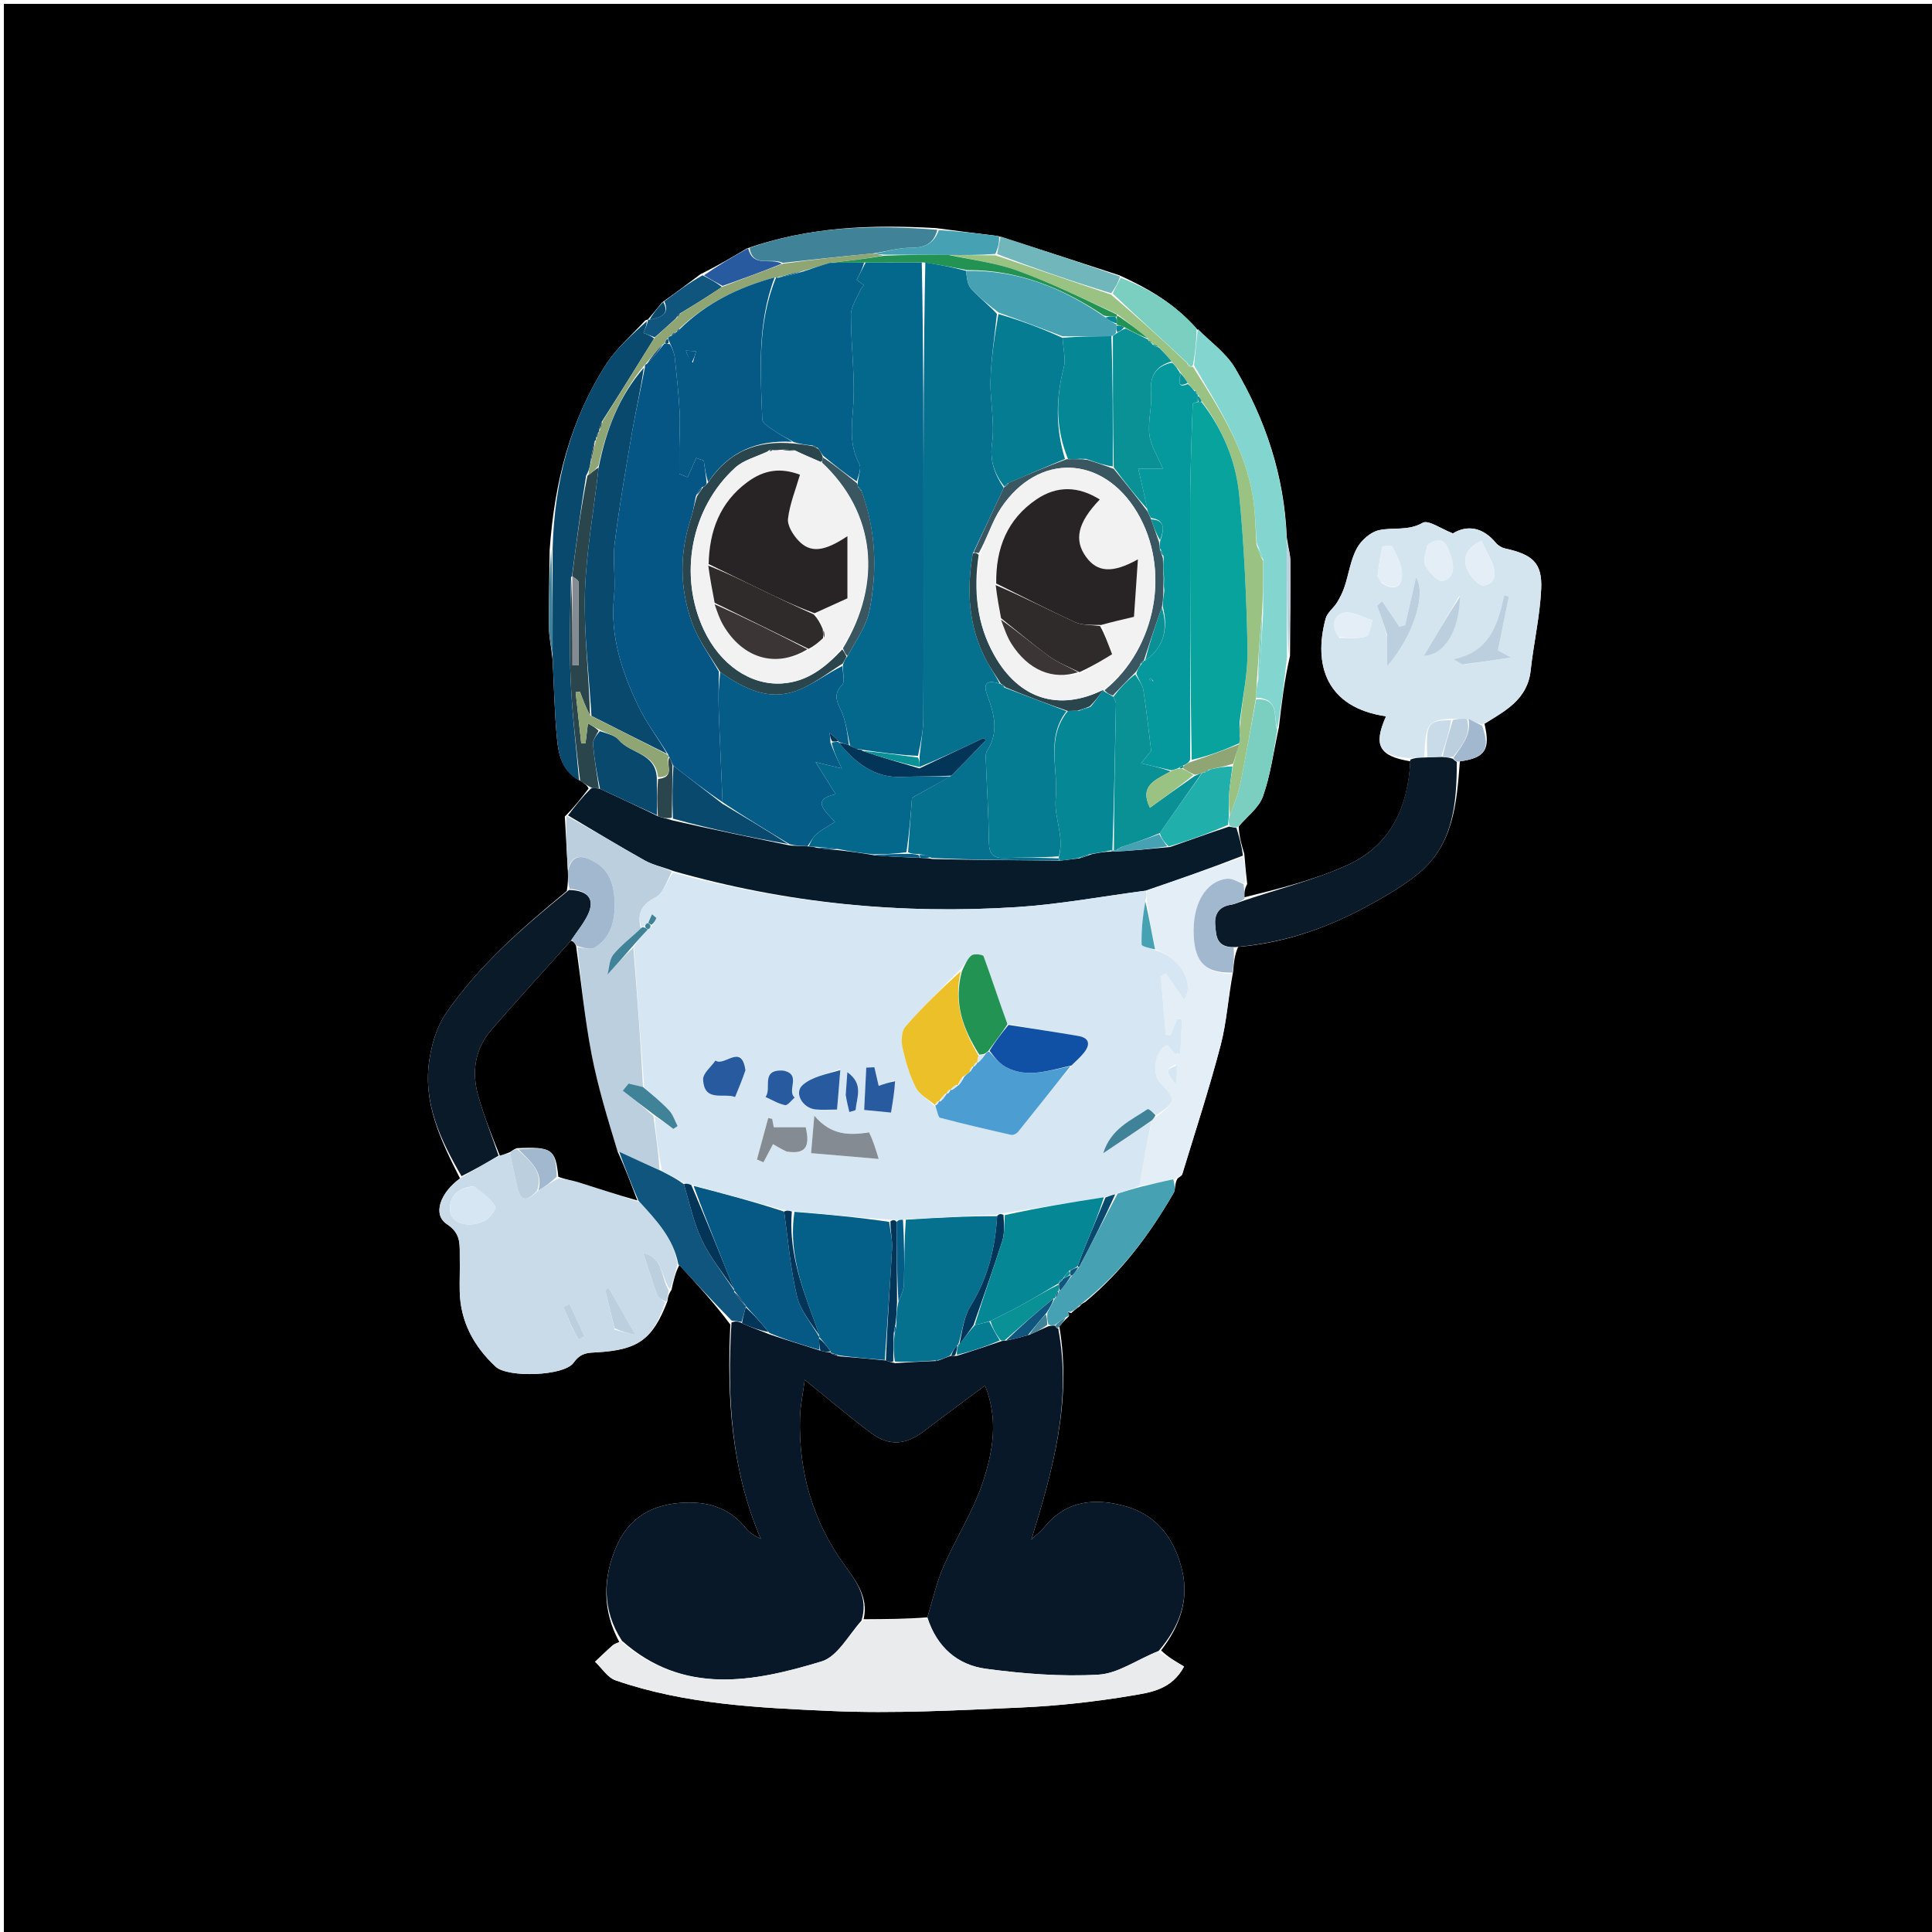 <svg version="1.1" id="Layer_1" xmlns="http://www.w3.org/2000/svg" xmlns:xlink="http://www.w3.org/1999/xlink" x="0px" y="0px"
	 width="100%" viewBox="0 0 500 500" enable-background="new 0 0 500 500" xml:space="preserve">
<path fill="#000000" opacity="1" stroke="none" 
	d="
M501,193 
	C501,296 501,398.5 501,501 
	C334.333,501 167.667,501 1,501 
	C1,334.333 1,167.667 1,1 
	C167.667,1 334.333,1 501,1 
	C501,64.833 501,128.667 501,193 
M167.687,82.679 
	C167.687,82.679 167.621,82.697 166.99,82.915 
	C163.603,86.648 159.632,90.004 156.934,94.182 
	C147.589,108.657 143.487,124.803 142.251,142.365 
	C142.177,149.085 142.01,155.806 142.078,162.524 
	C142.103,165.006 142.684,167.483 143.027,170.9 
	C143.374,177.655 143.5,184.432 144.149,191.158 
	C144.559,195.396 145.469,199.71 150.41,202.192 
	C151.271,202.797 152.132,203.401 152.319,204.086 
	C150.55,206.399 148.78,208.713 146.18,211.316 
	C146.44,215.925 146.7,220.535 146.994,225.954 
	C147.004,227.305 147.014,228.656 146.682,230.589 
	C135.141,240.135 123.805,249.949 115.308,262.413 
	C113.027,265.759 111.767,270.132 111.129,274.204 
	C109.393,285.279 113.93,294.908 119.055,304.969 
	C113.843,308.73 111.908,314.353 115.676,316.821 
	C119.541,319.351 118.914,322.385 118.988,325.671 
	C119.051,328.491 118.92,331.315 118.975,334.136 
	C119.13,342.04 122.655,348.458 128.268,353.69 
	C131.403,356.611 145.988,356.155 148.466,352.65 
	C150.321,350.026 152.155,350.109 154.576,349.967 
	C165.233,349.344 168.941,346.567 172.725,336.766 
	C172.835,335.897 172.946,335.028 173.78,333.819 
	C174.283,331.556 174.785,329.293 175.816,327.38 
	C180.25,332.2 184.684,337.021 189.009,342.794 
	C188.113,361.716 189.231,380.363 196.882,398.231 
	C195.224,397.473 193.972,396.643 193.069,395.531 
	C188.979,390.49 183.878,388.65 177.322,388.872 
	C168.908,389.156 162.774,392.753 159.556,400.142 
	C156.008,408.292 155.819,416.749 160.285,424.97 
	C159.707,425.245 159.032,425.409 158.569,425.814 
	C157.007,427.182 155.52,428.635 154.004,430.055 
	C155.761,431.705 157.241,434.161 159.32,434.878 
	C177.345,441.097 196.273,441.978 215.023,442.801 
	C231.377,443.52 247.826,442.622 264.21,441.9 
	C273.791,441.478 283.395,440.417 292.852,438.827 
	C297.686,438.014 303.249,437.321 306.429,431.285 
	C304.277,430.016 302.149,428.76 300.493,427.118 
	C305.22,421.002 307.767,414.229 305.958,406.466 
	C304.115,398.557 299.625,392.298 291.734,389.954 
	C283.99,387.653 276.23,387.976 270.4,395.083 
	C269.385,396.32 268.087,397.326 266.92,398.439 
	C272.525,380.341 277.404,362.648 274.152,343.267 
	C274.789,342.519 275.426,341.771 276.579,340.686 
	C276.614,340.552 276.711,340.394 276.671,340.288 
	C276.583,340.057 276.426,339.852 276.339,339.582 
	C276.339,339.582 276.401,339.608 277.228,339.815 
	C277.846,339.253 278.464,338.691 279.583,337.953 
	C279.766,337.66 279.949,337.367 280.818,336.983 
	C290.36,329.09 297.628,319.338 303.756,308.689 
	C304.277,307.784 303.942,306.386 304.741,305.011 
	C305.163,304.628 305.83,304.32 305.972,303.853 
	C309.348,292.778 312.953,281.76 315.883,270.567 
	C317.457,264.557 317.853,258.24 319.146,251.339 
	C319.313,249.27 319.479,247.201 320.422,245.062 
	C331.622,244.088 342.119,240.667 352.006,235.487 
	C357.114,232.81 362.24,229.936 366.733,226.364 
	C376.107,218.912 376.985,208.117 377.812,197.033 
	C384.358,196.169 385.78,194.033 384.182,187.314 
	C389.595,183.963 395.32,180.996 396.131,173.523 
	C396.896,166.465 398.54,159.47 398.857,152.404 
	C399.158,145.676 396.619,143.493 389.515,141.948 
	C388.641,141.758 387.685,141.17 387.114,140.48 
	C383.798,136.47 379.735,135.756 376.018,138.046 
	C372.998,136.901 369.658,134.464 368.187,135.303 
	C364.391,137.468 360.572,136.417 356.901,137.206 
	C354.703,137.679 352.267,139.841 351.154,141.901 
	C349.532,144.904 349.07,148.519 347.979,151.829 
	C347.506,153.262 346.807,154.651 346.014,155.939 
	C345.122,157.387 343.486,158.558 343.073,160.092 
	C339.816,172.184 343.33,183.146 358.707,185.377 
	C355.334,192.954 356.926,195.698 364.991,197.024 
	C364.405,208.864 359.894,218.76 348.822,223.816 
	C340.31,227.703 331.066,229.989 322.032,232.219 
	C322.027,231.185 322.021,230.151 322.774,228.772 
	C322.516,226.419 322.258,224.065 322.026,220.981 
	C321.348,218.741 320.67,216.501 320.582,213.88 
	C322.736,211.312 325.796,209.066 326.848,206.106 
	C328.798,200.622 329.574,194.72 330.983,188.157 
	C331.678,182.147 332.372,176.138 333.854,169.715 
	C333.903,161.59 334.01,153.466 333.958,145.342 
	C333.946,143.51 333.378,141.682 333.007,138.983 
	C332.382,123.225 327.554,108.671 319.61,95.235 
	C317.305,91.337 313.254,88.471 309.351,84.815 
	C304.097,78.74 297.441,74.761 289.696,71.246 
	C279.454,67.9 269.211,64.555 258.112,61.046 
	C253.09,60.434 248.068,59.821 242.237,59.032 
	C225.872,58.109 209.657,58.598 193.292,64.297 
	C189.528,66.525 185.763,68.753 181.256,70.988 
	C178.151,73.319 175.046,75.651 171.339,78.268 
	C170.144,79.739 168.949,81.211 167.687,82.679 
z"/>
<path fill="#081828" opacity="1" stroke="none" 
	d="
M160.973,424.642 
	C155.819,416.749 156.008,408.292 159.556,400.142 
	C162.774,392.753 168.908,389.156 177.322,388.872 
	C183.878,388.65 188.979,390.49 193.069,395.531 
	C193.972,396.643 195.224,397.473 196.882,398.231 
	C189.231,380.363 188.113,361.716 189.306,342.256 
	C190.375,341.847 191.147,341.974 192.021,342.44 
	C194.387,343.543 196.651,344.307 199.159,345.335 
	C203.634,346.852 207.865,348.107 212.322,349.552 
	C213.346,349.842 214.145,349.942 214.96,350.028 
	C214.975,350.015 214.977,350.056 215.148,350.297 
	C215.875,350.689 216.431,350.841 217.394,351.022 
	C221.528,351.357 225.255,351.664 229.26,352.09 
	C230.108,352.395 230.676,352.579 231.658,352.777 
	C235.373,352.561 238.676,352.33 242.086,352.232 
	C242.453,352.246 242.712,352.127 243.281,351.951 
	C244.35,351.541 245.107,351.189 246.183,350.879 
	C246.714,350.91 246.927,350.899 247.535,350.915 
	C251.641,349.661 255.351,348.379 259.287,347.048 
	C259.513,346.998 259.968,346.915 260.337,346.958 
	C262.473,346.519 264.241,346.036 266.354,345.455 
	C268.138,344.667 269.578,343.977 271.349,343.222 
	C272.124,343.075 272.568,342.993 273.076,343.124 
	C273.306,343.614 273.549,343.767 273.869,343.796 
	C277.404,362.648 272.525,380.341 266.92,398.439 
	C268.087,397.326 269.385,396.32 270.4,395.083 
	C276.23,387.976 283.99,387.653 291.734,389.954 
	C299.625,392.298 304.115,398.557 305.958,406.466 
	C307.767,414.229 305.22,421.002 299.871,427.245 
	C294.267,429.488 289.372,433.107 284.286,433.4 
	C274.616,433.956 264.762,433.167 255.127,431.874 
	C247.847,430.896 242.485,426.304 240.015,418.567 
	C241.404,413.828 242.445,409.368 244.249,405.243 
	C247.468,397.884 251.956,390.989 254.41,383.413 
	C256.892,375.75 258.504,367.508 254.926,358.581 
	C249.397,362.708 244.237,366.5 239.143,370.38 
	C234.492,373.924 230.203,374.382 225.53,370.929 
	C219.779,366.68 214.344,362.002 208.267,357.102 
	C207.792,360.745 207.122,363.812 207.037,366.896 
	C206.654,380.883 210.306,393.619 218.592,405.09 
	C221.486,409.096 224.852,413.385 222.95,419.417 
	C219.499,423.268 216.722,428.727 212.659,429.964 
	C194.923,435.367 176.899,438.768 160.973,424.642 
z"/>
<path fill="#C9DBE9" opacity="1" stroke="none" 
	d="
M175.288,327.03 
	C174.785,329.293 174.283,331.556 173.356,333.617 
	C170.921,330.434 171.773,325.391 166.473,324.29 
	C167.756,328.193 168.837,331.739 170.127,335.208 
	C170.407,335.959 171.435,336.433 172.118,337.034 
	C168.941,346.567 165.233,349.344 154.576,349.967 
	C152.155,350.109 150.321,350.026 148.466,352.65 
	C145.988,356.155 131.403,356.611 128.268,353.69 
	C122.655,348.458 119.13,342.04 118.975,334.136 
	C118.92,331.315 119.051,328.491 118.988,325.671 
	C118.914,322.385 119.541,319.351 115.676,316.821 
	C111.908,314.353 113.843,308.73 119.398,304.747 
	C122.837,302.71 125.932,300.894 129.359,299.076 
	C130.459,298.772 131.226,298.47 131.996,298.523 
	C132.598,301.54 133.253,304.192 133.785,306.868 
	C134.629,311.107 136.464,310.985 139.336,308.067 
	C141.154,306.971 142.637,305.951 144.534,304.967 
	C146.494,305.306 148.082,305.468 149.575,305.936 
	C154.779,307.566 159.949,309.303 165.449,311.116 
	C169.963,315.882 174.253,320.476 175.288,327.03 
M122.46,307.012 
	C118.604,307.387 116.115,309.601 116.467,313.36 
	C116.781,316.726 121.472,317.972 125.579,315.863 
	C126.832,315.219 128.517,312.686 128.193,312.182 
	C126.928,310.215 124.938,308.714 122.46,307.012 
M159.063,344.129 
	C160.766,344.558 162.469,344.986 164.501,345.498 
	C161.706,340.596 159.59,336.886 157.475,333.175 
	C157.186,333.418 156.896,333.66 156.607,333.902 
	C157.408,337.049 158.208,340.195 159.063,344.129 
M147.982,343.473 
	C148.577,344.541 149.173,345.608 149.768,346.676 
	C150.276,346.387 150.784,346.099 151.293,345.811 
	C149.992,343.032 148.691,340.254 147.391,337.475 
	C146.858,337.718 146.326,337.96 145.794,338.202 
	C146.454,339.727 147.113,341.251 147.982,343.473 
z"/>
<path fill="#081B2B" opacity="1" stroke="none" 
	d="
M319.993,214.26 
	C320.67,216.501 321.348,218.741 321.656,221.442 
	C313.128,224.759 304.97,227.614 296.397,230.52 
	C285.115,232 274.287,234.033 263.372,234.743 
	C233.278,236.699 203.594,233.799 174.205,225.407 
	C171.566,224.369 169.032,223.895 166.898,222.704 
	C160.188,218.956 153.628,214.939 147.011,211.027 
	C148.78,208.713 150.55,206.399 152.99,204.026 
	C154.106,203.969 154.552,203.97 155.291,204.148 
	C160.4,206.541 165.215,208.758 170.258,211.232 
	C171.602,211.684 172.718,211.88 174.111,212.334 
	C184.281,214.647 194.174,216.701 204.474,218.818 
	C206.255,218.912 207.628,218.943 209.32,219.045 
	C210.072,219.125 210.506,219.135 211.244,219.376 
	C213.365,219.737 215.181,219.866 217.396,220.065 
	C220.516,220.457 223.237,220.779 226.288,221.341 
	C230.413,221.715 234.206,221.85 238.371,222.03 
	C239.492,222.072 240.241,222.068 241.324,222.306 
	C252.451,222.582 263.245,222.617 274.396,222.721 
	C276.161,222.558 277.569,222.325 279.339,222.134 
	C280.551,221.822 281.4,221.469 282.572,221.055 
	C284.411,220.693 285.927,220.391 287.685,220.406 
	C292.763,220.212 297.601,219.7 302.827,219.201 
	C308.057,217.408 312.898,215.6 318.105,213.917 
	C318.977,214.114 319.485,214.187 319.993,214.26 
z"/>
<path fill="#D5E5EF" opacity="1" stroke="none" 
	d="
M364.98,196.189 
	C356.926,195.698 355.334,192.954 358.707,185.377 
	C343.33,183.146 339.816,172.184 343.073,160.092 
	C343.486,158.558 345.122,157.387 346.014,155.939 
	C346.807,154.651 347.506,153.262 347.979,151.829 
	C349.07,148.519 349.532,144.904 351.154,141.901 
	C352.267,139.841 354.703,137.679 356.901,137.206 
	C360.572,136.417 364.391,137.468 368.187,135.303 
	C369.658,134.464 372.998,136.901 376.018,138.046 
	C379.735,135.756 383.798,136.47 387.114,140.48 
	C387.685,141.17 388.641,141.758 389.515,141.948 
	C396.619,143.493 399.158,145.676 398.857,152.404 
	C398.54,159.47 396.896,166.465 396.131,173.523 
	C395.32,180.996 389.595,183.963 383.738,187.5 
	C382.214,187.144 381.133,186.601 379.645,186.031 
	C378.155,185.999 377.071,185.995 375.579,185.99 
	C369.458,186.446 369.011,187.159 368.593,195.936 
	C367.125,196.072 366.052,196.13 364.98,196.189 
M359.01,164.782 
	C359.01,166.994 359.01,169.206 359.01,172.413 
	C366.076,164.175 369.129,153.545 366.469,149.401 
	C365.561,153.39 364.604,157.596 363.648,161.802 
	C363.152,161.93 362.656,162.059 362.16,162.187 
	C360.671,159.986 359.182,157.785 357.693,155.584 
	C357.265,155.976 356.836,156.367 356.407,156.759 
	C357.271,159.153 358.134,161.546 359.01,164.782 
M346.672,165.071 
	C348.989,165.012 351.434,165.364 353.561,164.699 
	C354.455,164.42 354.676,161.99 355.204,160.538 
	C352.713,159.797 350.018,158.101 347.791,158.581 
	C345.53,159.068 344.059,161.787 346.672,165.071 
M369.433,141.121 
	C369.157,142.832 368.141,144.927 368.781,146.165 
	C369.719,147.978 372.234,150.657 373.386,150.353 
	C376.508,149.529 376.416,146.528 375.405,143.761 
	C374.435,141.109 373.667,138.14 369.433,141.121 
M379.025,171.989 
	C382.797,171.414 386.569,170.839 391.061,170.154 
	C389.428,169.265 388.275,168.637 387.669,168.307 
	C388.679,163.351 389.588,158.883 390.498,154.414 
	C390.091,154.292 389.684,154.17 389.277,154.047 
	C387.651,161.545 385.578,168.7 376.092,170.604 
	C377.24,171.285 377.772,171.601 379.025,171.989 
M386.066,145.451 
	C385.193,143.651 384.32,141.851 383.389,139.93 
	C379.244,141.929 378.371,144.708 379.954,147.876 
	C380.751,149.471 382.869,151.688 384.1,151.519 
	C386.745,151.155 387.488,148.787 386.066,145.451 
M357.593,150.868 
	C360.653,152.919 362.906,152.209 362.84,148.481 
	C362.799,146.11 361.408,143.719 360.36,141.458 
	C360.208,141.129 357.831,141.293 357.771,141.541 
	C357.186,143.95 356.839,146.42 356.527,148.886 
	C356.476,149.296 356.924,149.769 357.593,150.868 
M377.727,154.112 
	C374.535,159.502 371.342,164.893 368.46,169.759 
	C373.588,169.528 377.583,163.866 377.727,154.112 
M392.426,168.486 
	C392.426,168.486 392.518,168.436 392.426,168.486 
z"/>
<path fill="#E9EBED" opacity="1" stroke="none" 
	d="
M160.629,424.806 
	C176.899,438.768 194.923,435.367 212.659,429.964 
	C216.722,428.727 219.499,423.268 223.414,419.391 
	C229.311,419.019 234.66,419.008 240.01,418.998 
	C242.485,426.304 247.847,430.896 255.127,431.874 
	C264.762,433.167 274.616,433.956 284.286,433.4 
	C289.372,433.107 294.267,429.488 299.634,427.438 
	C302.149,428.76 304.277,430.016 306.429,431.285 
	C303.249,437.321 297.686,438.014 292.852,438.827 
	C283.395,440.417 273.791,441.478 264.21,441.9 
	C247.826,442.622 231.377,443.52 215.023,442.801 
	C196.273,441.978 177.345,441.097 159.32,434.878 
	C157.241,434.161 155.761,431.705 154.004,430.055 
	C155.52,428.635 157.007,427.182 158.569,425.814 
	C159.032,425.409 159.707,425.245 160.629,424.806 
z"/>
<path fill="#BBCFDF" opacity="1" stroke="none" 
	d="
M146.595,211.171 
	C153.628,214.939 160.188,218.956 166.898,222.704 
	C169.032,223.895 171.566,224.369 173.871,225.612 
	C172.48,228.173 171.615,231.217 169.689,232.216 
	C166.084,234.087 164.85,236.268 165.822,240.29 
	C163.312,242.7 160.709,244.612 158.736,247.037 
	C157.667,248.352 157.669,250.539 157.215,252.235 
	C159.735,249.429 161.81,247.119 163.926,245.248 
	C164.886,257.593 165.804,269.5 166.407,281.313 
	C164.954,280.954 163.815,280.689 162.677,280.423 
	C162.173,281.041 161.67,281.658 161.166,282.276 
	C163.807,284.328 166.447,286.38 169.104,288.863 
	C169.757,293.796 170.396,298.299 170.69,302.765 
	C166.976,301.177 163.607,299.626 159.827,297.982 
	C157.278,289.564 154.73,281.317 153.111,272.892 
	C151.34,263.683 150.428,254.308 149.462,245.156 
	C151.187,245.313 152.933,245.864 153.934,245.232 
	C158.143,242.575 159.166,238.362 159.058,233.607 
	C158.957,229.2 157.852,225.282 153.86,223.053 
	C151.208,221.572 148.047,220.492 146.96,225.145 
	C146.7,220.535 146.44,215.925 146.595,211.171 
z"/>
<path fill="#E3EEF7" opacity="1" stroke="none" 
	d="
M296.812,230.47 
	C304.97,227.614 313.128,224.759 321.643,221.808 
	C322.258,224.065 322.516,226.419 322.201,228.647 
	C320.247,228.13 318.809,227.27 317.495,227.43 
	C311.889,228.113 308.511,234.154 308.943,242.29 
	C309.307,249.148 312.028,251.851 318.78,252.061 
	C317.853,258.24 317.457,264.557 315.883,270.567 
	C312.953,281.76 309.348,292.778 305.972,303.853 
	C305.83,304.32 305.163,304.628 303.99,305.099 
	C300.513,305.854 297.787,306.52 294.924,306.848 
	C295.855,301.054 296.924,295.598 298.132,289.922 
	C298.52,289.464 298.77,289.226 299.365,288.944 
	C304.442,285.009 304.463,284.689 300.285,280.249 
	C297.898,277.713 298.926,271.582 302.117,270.473 
	C302.736,271.199 303.407,271.985 304.078,272.772 
	C304.54,272.723 305.003,272.674 305.466,272.625 
	C305.604,269.672 305.742,266.719 305.88,263.766 
	C305.482,263.75 305.084,263.734 304.686,263.717 
	C304.07,265.151 303.454,266.585 302.838,268.019 
	C302.455,267.909 302.071,267.798 301.688,267.688 
	C301.261,262.655 300.834,257.622 300.408,252.589 
	C300.833,252.362 301.259,252.135 301.684,251.909 
	C303.287,254.199 304.89,256.49 306.464,258.738 
	C309.304,254.607 305.421,247.762 298.923,245.7 
	C298.025,241.396 297.408,237.377 296.832,232.876 
	C296.853,231.754 296.833,231.112 296.812,230.47 
M304.257,275.447 
	C301.545,276.973 301.545,276.973 304.304,280.69 
	C304.511,278.545 304.633,277.28 304.257,275.447 
z"/>
<path fill="#0B1A29" opacity="1" stroke="none" 
	d="
M129.027,299.078 
	C125.932,300.894 122.837,302.71 119.441,304.39 
	C113.93,294.908 109.393,285.279 111.129,274.204 
	C111.767,270.132 113.027,265.759 115.308,262.413 
	C123.805,249.949 135.141,240.135 147.249,230.325 
	C152.364,230.448 154.016,232.822 152.133,236.747 
	C151.037,239.031 149.354,241.034 147.763,243.435 
	C140.776,251.298 133.853,258.796 127.183,266.514 
	C122.885,271.488 121.992,277.468 123.788,283.676 
	C125.294,288.88 127.263,293.949 129.027,299.078 
z"/>
<path fill="#0B1A29" opacity="1" stroke="none" 
	d="
M364.986,196.607 
	C366.052,196.13 367.125,196.072 368.987,196.025 
	C370.846,195.963 371.915,195.888 373.35,195.893 
	C374.462,196.021 375.208,196.07 376.03,196.38 
	C376.413,196.822 376.72,197.003 377.027,197.184 
	C376.985,208.117 376.107,218.912 366.733,226.364 
	C362.24,229.936 357.114,232.81 352.006,235.487 
	C342.119,240.667 331.622,244.088 319.64,245.113 
	C314.678,245.315 314.744,242.054 314.499,239.389 
	C314.249,236.672 315.4,234.649 318.469,234.164 
	C319.726,233.965 320.923,233.39 322.147,232.986 
	C331.066,229.989 340.31,227.703 348.822,223.816 
	C359.894,218.76 364.405,208.864 364.986,196.607 
z"/>
<path fill="#83D5CF" opacity="1" stroke="none" 
	d="
M333.067,170.128 
	C332.372,176.138 331.678,182.147 330.613,188.501 
	C329.452,185.611 331.243,180.679 325.053,180.568 
	C325.12,178.772 325.208,177.391 325.645,175.873 
	C326.291,170.143 326.586,164.55 326.884,158.496 
	C326.884,153.753 326.882,149.469 326.917,144.809 
	C326.409,143.289 325.863,142.146 325.262,140.545 
	C324.906,136.286 324.853,132.446 324.259,128.692 
	C322.264,116.079 315.452,105.594 309.006,94.537 
	C309.338,91.117 309.671,88.124 310.004,85.132 
	C313.254,88.471 317.305,91.337 319.61,95.235 
	C327.554,108.671 332.382,123.225 333.003,139.894 
	C333.022,150.579 333.044,160.354 333.067,170.128 
z"/>
<path fill="#09496D" opacity="1" stroke="none" 
	d="
M143.018,141.939 
	C143.487,124.803 147.589,108.657 156.934,94.182 
	C159.632,90.004 163.603,86.648 167.376,83.126 
	C167.347,84.279 166.933,85.22 166.517,86.165 
	C167.564,86.571 168.51,86.938 169.275,87.598 
	C164.726,94.917 160.358,101.941 155.722,109.175 
	C155.319,110.042 155.184,110.699 155.046,111.494 
	C155.043,111.632 154.929,111.882 154.719,112.107 
	C154.401,112.721 154.293,113.112 154.255,113.606 
	C154.326,113.71 154.217,113.936 153.917,114.131 
	C153.317,116.218 153.017,118.11 152.719,120.302 
	C152.486,121.359 152.251,122.115 151.685,123.075 
	C150.261,131.891 149.168,140.503 148.032,149.073 
	C147.99,149.031 148.098,149.078 147.795,149.358 
	C147.536,158.551 147.306,167.476 147.705,176.372 
	C148.088,184.93 149.123,193.457 149.872,201.998 
	C145.469,199.71 144.559,195.396 144.149,191.158 
	C143.5,184.432 143.374,177.655 143.01,169.965 
	C143.001,160 143.009,150.97 143.018,141.939 
z"/>
<path fill="#0F557E" opacity="1" stroke="none" 
	d="
M160.238,298.075 
	C163.607,299.626 166.976,301.177 170.967,302.972 
	C173.382,304.171 175.175,305.126 176.995,306.47 
	C178.526,311.586 179.54,316.549 181.67,320.974 
	C183.889,325.584 187.185,329.674 190.005,333.996 
	C190,334 190.009,333.993 189.983,334.358 
	C190.977,335.816 191.996,336.909 193.006,338.003 
	C192.998,338.002 192.999,337.985 192.977,338.316 
	C192.61,339.798 192.265,340.95 191.919,342.102 
	C191.147,341.974 190.375,341.847 189.36,341.78 
	C184.684,337.021 180.25,332.2 175.552,327.205 
	C174.253,320.476 169.963,315.882 165.271,310.801 
	C163.262,306.271 161.75,302.173 160.238,298.075 
z"/>
<path fill="#46A1B2" opacity="1" stroke="none" 
	d="
M295.061,307.186 
	C297.787,306.52 300.513,305.854 303.622,305.202 
	C303.942,306.386 304.277,307.784 303.756,308.689 
	C297.628,319.338 290.36,329.09 280.235,337.13 
	C279.461,337.561 279.271,337.846 279.081,338.13 
	C278.464,338.691 277.846,339.253 276.932,339.528 
	C276.523,339.373 276.411,339.505 276.298,339.637 
	C276.426,339.852 276.583,340.057 276.671,340.288 
	C276.711,340.394 276.614,340.552 275.97,340.848 
	C274.577,341.643 273.794,342.277 273.011,342.911 
	C272.568,342.993 272.124,343.075 271.349,342.804 
	C270.984,341.619 270.951,340.788 271.078,339.672 
	C271.835,338.265 272.432,337.143 273.015,336.011 
	C273,336 273.02,336.02 273.302,335.882 
	C273.732,335.165 273.88,334.587 274.014,334.005 
	C274,334.001 274.023,334.029 274.363,334.033 
	C275.528,332.754 276.352,331.471 277.473,330.108 
	C278.19,329.377 278.611,328.725 279.315,327.889 
	C282.712,321.501 285.826,315.297 289.252,308.897 
	C291.397,308.196 293.229,307.691 295.061,307.186 
z"/>
<path fill="#408298" opacity="1" stroke="none" 
	d="
M193.981,64.158 
	C209.657,58.598 225.872,58.109 242.568,59.472 
	C241.589,63.315 239.058,64.124 235.56,64.124 
	C232.416,64.124 229.271,65.14 225.723,65.614 
	C217.866,66.351 210.412,67.182 202.595,68.021 
	C199.565,66.56 194.852,69.452 193.981,64.158 
z"/>
<path fill="#2A454C" opacity="1" stroke="none" 
	d="
M150.141,202.095 
	C149.123,193.457 148.088,184.93 147.705,176.372 
	C147.306,167.476 147.536,158.551 147.825,149.818 
	C148.159,157.399 148.159,164.8 148.159,172.2 
	C148.7,172.191 149.242,172.182 149.783,172.173 
	C149.783,164.98 149.817,157.787 149.71,150.596 
	C149.702,150.094 148.644,149.609 148.075,149.116 
	C149.168,140.503 150.261,131.891 152.03,123.107 
	C153.425,122.147 154.144,121.358 154.92,121.029 
	C153.711,132.083 151.703,142.656 151.386,153.279 
	C151.069,163.917 152.441,174.604 152.696,185.142 
	C151.575,183.014 150.831,181.014 150.088,179.014 
	C149.717,179.054 149.346,179.094 148.974,179.134 
	C149.457,183.543 149.939,187.952 150.421,192.362 
	C150.793,192.351 151.165,192.341 151.537,192.33 
	C151.724,190.778 151.912,189.226 152.155,187.213 
	C153.362,187.903 154.305,188.441 154.911,189.145 
	C154.185,190.452 153.383,191.63 153.481,192.728 
	C153.816,196.491 154.467,200.226 154.998,203.972 
	C154.552,203.97 154.106,203.969 153.326,203.986 
	C152.132,203.401 151.271,202.797 150.141,202.095 
z"/>
<path fill="#7BCFC0" opacity="1" stroke="none" 
	d="
M325.072,180.983 
	C331.243,180.679 329.452,185.611 330.542,188.918 
	C329.574,194.72 328.798,200.622 326.848,206.106 
	C325.796,209.066 322.736,211.312 320.287,214.07 
	C319.485,214.187 318.977,214.114 318.161,213.606 
	C317.91,212.54 317.966,211.91 318.293,211.004 
	C319.392,208.068 320.452,205.455 321.005,202.739 
	C322.477,195.511 323.732,188.238 325.072,180.983 
z"/>
<path fill="#A1B8CF" opacity="1" stroke="none" 
	d="
M322.09,232.603 
	C320.923,233.39 319.726,233.965 318.469,234.164 
	C315.4,234.649 314.249,236.672 314.499,239.389 
	C314.744,242.054 314.678,245.315 319.252,245.148 
	C319.479,247.201 319.313,249.27 318.963,251.7 
	C312.028,251.851 309.307,249.148 308.943,242.29 
	C308.511,234.154 311.889,228.113 317.495,227.43 
	C318.809,227.27 320.247,228.13 321.822,228.819 
	C322.021,230.151 322.027,231.185 322.09,232.603 
z"/>
<path fill="#A1B8CF" opacity="1" stroke="none" 
	d="
M147.936,243.163 
	C149.354,241.034 151.037,239.031 152.133,236.747 
	C154.016,232.822 152.364,230.448 147.42,230.035 
	C147.014,228.656 147.004,227.305 146.977,225.549 
	C148.047,220.492 151.208,221.572 153.86,223.053 
	C157.852,225.282 158.957,229.2 159.058,233.607 
	C159.166,238.362 158.143,242.575 153.934,245.232 
	C152.933,245.864 151.187,245.313 149.394,244.837 
	C148.648,243.966 148.292,243.564 147.936,243.163 
z"/>
<path fill="#7BCFC0" opacity="1" stroke="none" 
	d="
M309.677,84.973 
	C309.671,88.124 309.338,91.117 308.736,94.518 
	C308.289,94.896 308.112,94.865 307.843,94.674 
	C307.598,94.315 307.407,94.167 307.084,93.729 
	C300.629,87.698 294.267,82.007 287.971,75.961 
	C288.705,74.37 289.372,73.133 290.039,71.896 
	C297.441,74.761 304.097,78.74 309.677,84.973 
z"/>
<path fill="#71B6BB" opacity="1" stroke="none" 
	d="
M289.868,71.571 
	C289.372,73.133 288.705,74.37 287.597,75.888 
	C277.458,72.817 267.759,69.464 258.054,65.749 
	C258.354,63.994 258.661,62.602 258.969,61.209 
	C269.211,64.555 279.454,67.9 289.868,71.571 
z"/>
<path fill="#46A1B2" opacity="1" stroke="none" 
	d="
M258.54,61.128 
	C258.661,62.602 258.354,63.994 257.585,65.719 
	C253.404,66.03 249.684,66.009 245.5,65.983 
	C239.761,65.956 234.487,65.934 228.825,65.898 
	C227.667,65.826 226.897,65.767 226.127,65.707 
	C229.271,65.14 232.416,64.124 235.56,64.124 
	C239.058,64.124 241.589,63.315 242.973,59.56 
	C248.068,59.821 253.09,60.434 258.54,61.128 
z"/>
<path fill="#0F557E" opacity="1" stroke="none" 
	d="
M169.456,87.304 
	C168.51,86.938 167.564,86.571 166.517,86.165 
	C166.933,85.22 167.347,84.279 167.691,83.018 
	C167.621,82.697 167.687,82.679 168.088,82.754 
	C170.911,82.119 173.419,81.47 171.941,77.982 
	C175.046,75.651 178.151,73.319 181.823,71.243 
	C183.925,72.328 185.461,73.158 186.82,74.282 
	C183.163,76.733 179.684,78.89 175.938,81.151 
	C175.467,81.567 175.263,81.879 174.863,82.449 
	C172.93,84.24 171.193,85.772 169.456,87.304 
z"/>
<path fill="#275A9F" opacity="1" stroke="none" 
	d="
M186.997,73.988 
	C185.461,73.158 183.925,72.328 182.194,71.24 
	C185.763,68.753 189.528,66.525 193.637,64.227 
	C194.852,69.452 199.565,66.56 202.319,68.253 
	C197.271,70.314 192.134,72.151 186.997,73.988 
z"/>
<path fill="#A1B8CF" opacity="1" stroke="none" 
	d="
M377.42,197.109 
	C376.72,197.003 376.413,196.822 376.187,196.061 
	C378.544,192.747 380.789,190.002 380.051,186.058 
	C381.133,186.601 382.214,187.144 383.578,187.818 
	C385.78,194.033 384.358,196.169 377.42,197.109 
z"/>
<path fill="#BBCFDF" opacity="1" stroke="none" 
	d="
M172.421,336.9 
	C171.435,336.433 170.407,335.959 170.127,335.208 
	C168.837,331.739 167.756,328.193 166.473,324.29 
	C171.773,325.391 170.921,330.434 172.994,333.787 
	C172.946,335.028 172.835,335.897 172.421,336.9 
z"/>
<path fill="#BBCFDF" opacity="1" stroke="none" 
	d="
M333.461,169.921 
	C333.044,160.354 333.022,150.579 333.032,140.328 
	C333.378,141.682 333.946,143.51 333.958,145.342 
	C334.01,153.466 333.903,161.59 333.461,169.921 
z"/>
<path fill="#408298" opacity="1" stroke="none" 
	d="
M142.634,142.152 
	C143.009,150.97 143.001,160 143.002,169.496 
	C142.684,167.483 142.103,165.006 142.078,162.524 
	C142.01,155.806 142.177,149.085 142.634,142.152 
z"/>
<path fill="#09496D" opacity="1" stroke="none" 
	d="
M171.64,78.125 
	C173.419,81.47 170.911,82.119 168.122,82.756 
	C168.949,81.211 170.144,79.739 171.64,78.125 
z"/>
<path fill="#408298" opacity="1" stroke="none" 
	d="
M273.076,343.124 
	C273.794,342.277 274.577,341.643 275.711,341.016 
	C275.426,341.771 274.789,342.519 274.011,343.532 
	C273.549,343.767 273.306,343.614 273.076,343.124 
z"/>
<path fill="#408298" opacity="1" stroke="none" 
	d="
M279.332,338.041 
	C279.271,337.846 279.461,337.561 279.892,337.176 
	C279.949,337.367 279.766,337.66 279.332,338.041 
z"/>
<path fill="#408298" opacity="1" stroke="none" 
	d="
M276.318,339.609 
	C276.411,339.505 276.523,339.373 276.519,339.425 
	C276.401,339.608 276.339,339.582 276.318,339.609 
z"/>
<path fill="#000000" opacity="1" stroke="none" 
	d="
M240.015,418.567 
	C234.66,419.008 229.311,419.019 223.498,419.057 
	C224.852,413.385 221.486,409.096 218.592,405.09 
	C210.306,393.619 206.654,380.883 207.037,366.896 
	C207.122,363.812 207.792,360.745 208.267,357.102 
	C214.344,362.002 219.779,366.68 225.53,370.929 
	C230.203,374.382 234.492,373.924 239.143,370.38 
	C244.237,366.5 249.397,362.708 254.926,358.581 
	C258.504,367.508 256.892,375.75 254.41,383.413 
	C251.956,390.989 247.468,397.884 244.249,405.243 
	C242.445,409.368 241.404,413.828 240.015,418.567 
z"/>
<path fill="#046089" opacity="1" stroke="none" 
	d="
M228.982,351.97 
	C225.255,351.664 221.528,351.357 217.212,350.793 
	C216.075,350.375 215.526,350.215 214.977,350.056 
	C214.977,350.056 214.975,350.015 214.941,349.697 
	C213.941,348.25 212.975,347.121 212.004,345.996 
	C212,346 212.011,345.993 212.014,345.612 
	C211.442,343.697 210.859,342.167 210.292,340.631 
	C207.08,331.944 204.108,323.212 205.609,313.623 
	C214.053,314.287 222.065,315.039 230.115,316.219 
	C230.411,318.757 230.986,320.887 230.873,322.978 
	C230.347,332.648 229.63,342.307 228.982,351.97 
z"/>
<path fill="#06708F" opacity="1" stroke="none" 
	d="
M241.979,352.099 
	C238.676,352.33 235.373,352.561 231.585,352.362 
	C231.165,349.641 231.232,347.349 231.552,344.99 
	C231.856,344.278 231.907,343.635 231.961,342.565 
	C232.029,340.433 232.093,338.727 232.525,336.895 
	C233.26,335.238 233.907,333.715 233.945,332.177 
	C234.078,326.716 234.004,321.251 234.434,315.659 
	C242.579,315.13 250.3,314.729 258.054,314.743 
	C257.54,323.283 255.571,330.886 251.207,337.953 
	C249.41,340.864 249.021,344.644 247.991,348.011 
	C247.989,347.993 248.024,347.982 247.732,348.104 
	C246.915,349.096 246.39,349.967 245.865,350.837 
	C245.107,351.189 244.35,351.541 243.031,351.943 
	C242.306,352.029 242.143,352.064 241.979,352.099 
z"/>
<path fill="#065985" opacity="1" stroke="none" 
	d="
M212.096,349.361 
	C207.865,348.107 203.634,346.852 199.146,344.988 
	C196.925,342.247 194.962,340.116 192.999,337.985 
	C192.999,337.985 192.998,338.002 192.887,337.702 
	C191.854,336.265 190.932,335.129 190.009,333.993 
	C190.009,333.993 190,334 189.973,333.637 
	C186.336,324.482 182.727,315.691 179.501,306.909 
	C187.571,308.984 195.258,311.05 202.942,313.568 
	C203.993,321.22 204.581,328.533 206.289,335.574 
	C207.19,339.291 210.04,342.535 212.011,345.993 
	C212.011,345.993 212,346 211.97,346.413 
	C211.993,347.671 212.044,348.516 212.096,349.361 
z"/>
<path fill="#0A9196" opacity="1" stroke="none" 
	d="
M259.968,346.915 
	C259.968,346.915 259.513,346.998 258.983,346.871 
	C257.644,345.163 256.836,343.583 256.348,341.856 
	C259.407,340.298 262.18,338.951 264.872,337.456 
	C267.966,335.737 270.987,333.887 274.04,332.417 
	C274.035,333.169 274.029,333.599 274.023,334.029 
	C274.023,334.029 274,334.001 273.756,334.164 
	C273.348,334.892 273.184,335.456 273.02,336.02 
	C273.02,336.02 273,336 272.666,336.015 
	C268.211,339.658 264.089,343.287 259.968,346.915 
z"/>
<path fill="#067C92" opacity="1" stroke="none" 
	d="
M256.027,342.002 
	C256.836,343.583 257.644,345.163 258.757,346.92 
	C255.351,348.379 251.641,349.661 247.647,350.632 
	C247.583,349.541 247.803,348.761 248.024,347.982 
	C248.024,347.982 247.989,347.993 248.285,347.866 
	C249.697,346.153 250.813,344.567 252.281,342.948 
	C253.765,342.611 254.896,342.307 256.027,342.002 
z"/>
<path fill="#033559" opacity="1" stroke="none" 
	d="
M232.158,337.022 
	C232.093,338.727 232.029,340.433 231.742,342.758 
	C231.446,343.938 231.372,344.498 231.299,345.058 
	C231.232,347.349 231.165,349.641 231.172,352.347 
	C230.676,352.579 230.108,352.395 229.26,352.09 
	C229.63,342.307 230.347,332.648 230.873,322.978 
	C230.986,320.887 230.411,318.757 230.436,316.085 
	C231.163,315.604 231.608,315.684 232.046,316.248 
	C232.08,323.497 232.119,330.259 232.158,337.022 
z"/>
<path fill="#0F557E" opacity="1" stroke="none" 
	d="
M260.337,346.958 
	C264.089,343.287 268.211,339.658 272.68,336.026 
	C272.432,337.143 271.835,338.265 270.781,339.82 
	C268.885,342.019 267.447,343.787 266.009,345.554 
	C264.241,346.036 262.473,346.519 260.337,346.958 
z"/>
<path fill="#033559" opacity="1" stroke="none" 
	d="
M192.977,338.316 
	C194.962,340.116 196.925,342.247 198.902,344.725 
	C196.651,344.307 194.387,343.543 192.021,342.44 
	C192.265,340.95 192.61,339.798 192.977,338.316 
z"/>
<path fill="#408298" opacity="1" stroke="none" 
	d="
M266.354,345.455 
	C267.447,343.787 268.885,342.019 270.621,340.105 
	C270.951,340.788 270.984,341.619 271.017,342.868 
	C269.578,343.977 268.138,344.667 266.354,345.455 
z"/>
<path fill="#033559" opacity="1" stroke="none" 
	d="
M212.322,349.552 
	C212.044,348.516 211.993,347.671 211.975,346.409 
	C212.975,347.121 213.941,348.25 214.925,349.71 
	C214.145,349.942 213.346,349.842 212.322,349.552 
z"/>
<path fill="#033559" opacity="1" stroke="none" 
	d="
M247.732,348.104 
	C247.803,348.761 247.583,349.541 247.251,350.604 
	C246.927,350.899 246.714,350.91 246.183,350.879 
	C246.39,349.967 246.915,349.096 247.732,348.104 
z"/>
<path fill="#033559" opacity="1" stroke="none" 
	d="
M215.148,350.297 
	C215.526,350.215 216.075,350.375 216.805,350.763 
	C216.431,350.841 215.875,350.689 215.148,350.297 
z"/>
<path fill="#033559" opacity="1" stroke="none" 
	d="
M242.086,352.232 
	C242.143,352.064 242.306,352.029 242.72,352.001 
	C242.712,352.127 242.453,352.246 242.086,352.232 
z"/>
<path fill="#000000" opacity="1" stroke="none" 
	d="
M147.763,243.435 
	C148.292,243.564 148.648,243.966 149.073,244.686 
	C150.428,254.308 151.34,263.683 153.111,272.892 
	C154.73,281.317 157.278,289.564 159.827,297.982 
	C161.75,302.173 163.262,306.271 164.953,310.684 
	C159.949,309.303 154.779,307.566 149.575,305.936 
	C148.082,305.468 146.494,305.306 144.493,304.555 
	C143.78,297.385 142.82,296.721 133.713,297.152 
	C132.941,297.479 132.468,297.824 131.994,298.169 
	C131.226,298.47 130.459,298.772 129.359,299.076 
	C127.263,293.949 125.294,288.88 123.788,283.676 
	C121.992,277.468 122.885,271.488 127.183,266.514 
	C133.853,258.796 140.776,251.298 147.763,243.435 
z"/>
<path fill="#D6E6F2" opacity="1" stroke="none" 
	d="
M122.839,307.026 
	C124.938,308.714 126.928,310.215 128.193,312.182 
	C128.517,312.686 126.832,315.219 125.579,315.863 
	C121.472,317.972 116.781,316.726 116.467,313.36 
	C116.115,309.601 118.604,307.387 122.839,307.026 
z"/>
<path fill="#BBCFDF" opacity="1" stroke="none" 
	d="
M131.996,298.523 
	C132.468,297.824 132.941,297.479 133.889,297.435 
	C137.281,300.593 140.7,303.227 139.001,308.142 
	C136.464,310.985 134.629,311.107 133.785,306.868 
	C133.253,304.192 132.598,301.54 131.996,298.523 
z"/>
<path fill="#A1B8CF" opacity="1" stroke="none" 
	d="
M139.336,308.067 
	C140.7,303.227 137.281,300.593 134.188,297.452 
	C142.82,296.721 143.78,297.385 144.079,304.519 
	C142.637,305.951 141.154,306.971 139.336,308.067 
z"/>
<path fill="#BBCFDF" opacity="1" stroke="none" 
	d="
M159.036,343.735 
	C158.208,340.195 157.408,337.049 156.607,333.902 
	C156.896,333.66 157.186,333.418 157.475,333.175 
	C159.59,336.886 161.706,340.596 164.501,345.498 
	C162.469,344.986 160.766,344.558 159.036,343.735 
z"/>
<path fill="#BBCFDF" opacity="1" stroke="none" 
	d="
M147.877,343.124 
	C147.113,341.251 146.454,339.727 145.794,338.202 
	C146.326,337.96 146.858,337.718 147.391,337.475 
	C148.691,340.254 149.992,343.032 151.293,345.811 
	C150.784,346.099 150.276,346.387 149.768,346.676 
	C149.173,345.608 148.577,344.541 147.877,343.124 
z"/>
<path fill="#D6E6F2" opacity="1" stroke="none" 
	d="
M232.052,315.763 
	C231.608,315.684 231.163,315.604 230.398,315.659 
	C222.065,315.039 214.053,314.287 205.365,313.445 
	C204.107,313.277 203.526,313.196 202.945,313.116 
	C195.258,311.05 187.571,308.984 179.289,306.691 
	C178.119,306.337 177.543,306.209 176.968,306.082 
	C175.175,305.126 173.382,304.171 171.312,303.008 
	C170.396,298.299 169.757,293.796 169.444,289.022 
	C171.263,289.887 172.757,291.022 174.251,292.158 
	C174.622,291.914 174.993,291.67 175.364,291.426 
	C174.654,290.069 174.187,288.485 173.181,287.403 
	C171.185,285.258 168.892,283.39 166.722,281.407 
	C165.804,269.5 164.886,257.593 164.073,244.968 
	C165.334,243.018 166.49,241.786 167.816,240.451 
	C168.205,240.189 168.382,239.991 168.767,239.598 
	C169.303,238.817 169.59,238.195 169.876,237.572 
	C169.499,237.254 169.122,236.936 168.745,236.618 
	C168.421,237.337 168.096,238.057 167.547,238.879 
	C167.053,239.201 166.888,239.482 166.618,239.864 
	C166.408,239.905 165.991,240.004 165.991,240.004 
	C164.85,236.268 166.084,234.087 169.689,232.216 
	C171.615,231.217 172.48,228.173 174.158,225.848 
	C203.594,233.799 233.278,236.699 263.372,234.743 
	C274.287,234.033 285.115,232 296.397,230.52 
	C296.833,231.112 296.853,231.754 296.438,232.842 
	C295.756,237.005 295.345,240.727 295.446,244.434 
	C295.461,244.984 297.892,245.468 299.205,245.983 
	C305.421,247.762 309.304,254.607 306.464,258.738 
	C304.89,256.49 303.287,254.199 301.684,251.909 
	C301.259,252.135 300.833,252.362 300.408,252.589 
	C300.834,257.622 301.261,262.655 301.688,267.688 
	C302.071,267.798 302.455,267.909 302.838,268.019 
	C303.454,266.585 304.07,265.151 304.686,263.717 
	C305.084,263.734 305.482,263.75 305.88,263.766 
	C305.742,266.719 305.604,269.672 305.466,272.625 
	C305.003,272.674 304.54,272.723 304.078,272.772 
	C303.407,271.985 302.736,271.199 302.117,270.473 
	C298.926,271.582 297.898,277.713 300.285,280.249 
	C304.463,284.689 304.442,285.009 299.365,288.555 
	C298.317,287.803 297.259,286.869 296.965,287.067 
	C292.653,289.976 287.501,292.092 285.515,298.447 
	C290.083,295.406 294.038,292.774 297.993,290.141 
	C296.924,295.598 295.855,301.054 294.924,306.848 
	C293.229,307.691 291.397,308.196 288.944,308.881 
	C287.581,309.345 286.838,309.628 285.66,309.858 
	C276.826,311.213 268.427,312.623 259.686,313.975 
	C258.903,314.055 258.462,314.191 258.021,314.328 
	C250.3,314.729 242.579,315.13 234.114,315.555 
	C232.931,315.64 232.491,315.702 232.052,315.763 
M260.456,264.886 
	C258.529,259.067 256.666,253.225 254.553,247.474 
	C254.39,247.031 252.096,246.746 251.451,247.243 
	C250.349,248.091 249.768,249.617 248.316,251.057 
	C243.607,255.908 238.74,260.621 234.304,265.71 
	C233.272,266.895 233.193,269.474 233.579,271.211 
	C234.362,274.739 235.403,278.314 237.043,281.507 
	C237.998,283.366 240.318,284.524 242.251,286.729 
	C242.595,287.615 242.769,289.144 243.31,289.287 
	C249.4,290.899 255.541,292.325 261.689,293.704 
	C262.204,293.82 263.081,293.407 263.442,292.96 
	C267.998,287.322 272.489,281.632 277.536,275.575 
	C278.565,274.504 279.692,273.509 280.6,272.344 
	C282.253,270.223 281.856,268.582 279.075,268.108 
	C273.064,267.082 267.029,266.191 260.456,264.886 
M224.482,293.033 
	C219.759,293.818 215.182,293.939 210.744,288.754 
	C210.391,292.846 210.152,295.611 209.908,298.434 
	C215.746,298.934 220.893,299.375 227.406,299.933 
	C226.571,297.209 225.941,295.153 224.482,293.033 
M217.441,276.605 
	C214.143,277.938 210.235,278.583 207.725,280.807 
	C205.413,282.854 207.724,286.776 211.049,287.119 
	C212.775,287.298 214.535,287.151 216.622,287.151 
	C216.913,283.803 217.194,280.551 217.441,276.605 
M192.892,276.569 
	C191.954,269.841 187.475,276.138 185.162,274.467 
	C184.038,276.097 181.907,277.766 181.968,279.351 
	C182.199,285.397 187.387,282.771 190.237,283.906 
	C191.231,281.501 192.085,279.435 192.892,276.569 
M203.978,298.075 
	C209.049,298.903 209.517,296.156 208.517,291.74 
	C205.833,291.74 203.166,291.74 200.249,291.74 
	C200.179,291.363 200.01,290.464 199.842,289.564 
	C199.5,289.489 199.159,289.414 198.817,289.339 
	C197.844,292.919 196.871,296.499 195.898,300.079 
	C196.458,300.322 197.017,300.565 197.577,300.808 
	C198.608,298.847 199.64,296.886 200.054,296.101 
	C200.732,296.504 201.96,297.234 203.978,298.075 
M231.361,279.635 
	C229.982,280.117 228.603,280.599 227.402,281.018 
	C227.008,279.319 226.646,277.76 226.285,276.202 
	C225.586,276.235 224.888,276.267 224.189,276.299 
	C224,280.135 223.81,283.971 223.647,287.255 
	C226.805,287.563 229.242,287.801 230.59,287.932 
	C231.046,285.211 231.48,282.625 231.361,279.635 
M202.328,277.032 
	C196.616,276.662 199.865,281.823 198.097,283.887 
	C199.782,284.639 201.414,285.657 203.179,286.007 
	C203.852,286.14 204.828,284.74 205.666,284.039 
	C203.497,282.219 207.576,278.038 202.328,277.032 
M218.844,283.814 
	C219.166,285.14 219.487,286.466 219.808,287.792 
	C220.379,287.593 221.433,287.428 221.45,287.191 
	C221.667,284.08 223.638,280.577 219.29,277.48 
	C219.122,279.823 219.008,281.424 218.844,283.814 
z"/>
<path fill="#06708F" opacity="1" stroke="none" 
	d="
M274.04,222.652 
	C263.245,222.617 252.451,222.582 241.119,222.041 
	C239.723,221.361 238.865,221.186 237.632,221.006 
	C236.508,220.988 235.759,220.976 235.007,220.528 
	C235.368,215.25 235.732,210.407 236.028,206.46 
	C239.523,204.521 242.755,202.728 246.244,200.733 
	C249.413,197.507 252.326,194.483 255.239,191.459 
	C254.974,191.322 254.708,191.184 254.443,191.047 
	C248.943,193.649 243.443,196.251 237.958,198.503 
	C237.977,197.454 237.98,196.754 238.001,195.628 
	C238.346,192.081 238.938,188.961 238.956,185.838 
	C239.049,169.436 238.992,153.032 238.996,136.629 
	C239,113.733 239.012,90.836 239.475,67.924 
	C243.387,68.57 246.845,69.231 250.012,70.106 
	C250.224,71.807 250.347,73.635 251.31,74.712 
	C253.326,76.967 255.785,78.827 258,81.234 
	C257.379,87.188 256.514,92.748 256.348,98.329 
	C256.185,103.761 257.486,109.319 256.75,114.628 
	C256.107,119.266 257.363,122.625 259.774,126.263 
	C257.068,132.01 254.54,137.472 251.751,143.264 
	C250.116,152.99 250.668,162.141 255.158,170.725 
	C256.288,172.886 257.743,174.877 258.693,176.923 
	C254.863,175.688 254.513,177.337 255.538,180.047 
	C257.341,184.814 258.531,189.534 255.457,194.283 
	C255.128,194.79 255.088,195.565 255.112,196.208 
	C255.387,203.481 255.84,210.751 255.936,218.026 
	C255.976,221.081 257.057,222.149 260.044,222.04 
	C264.691,221.871 269.348,221.982 274.015,222.144 
	C274.029,222.313 274.04,222.652 274.04,222.652 
z"/>
<path fill="#055C87" opacity="1" stroke="none" 
	d="
M209.002,218.974 
	C207.628,218.943 206.255,218.912 204.363,218.497 
	C198.225,214.751 192.604,211.39 186.99,207.585 
	C186.655,199.25 186.268,191.359 185.997,183.463 
	C185.887,180.266 186.029,177.059 186.402,173.94 
	C192.547,178.208 198.823,181.428 206.039,178.797 
	C210.288,177.247 214.027,174.296 218.041,172.338 
	C218.078,174.256 218.717,176.421 217.938,177.248 
	C215.711,179.609 216.422,181.315 217.646,183.847 
	C218.983,186.616 219.265,189.895 219.705,192.839 
	C218.593,192.48 217.781,192.233 216.985,191.991 
	C217.002,191.996 217.016,192.026 216.977,191.713 
	C216.183,190.813 215.428,190.227 214.673,189.64 
	C214.793,190.37 214.913,191.099 214.909,192.148 
	C215.754,194.486 216.722,196.504 217.857,198.871 
	C216.262,198.486 214.33,198.021 211.082,197.238 
	C213.213,200.654 214.68,203.006 216.26,205.539 
	C209.763,206.952 213.528,209.845 216.08,212.707 
	C214.265,213.874 212.667,214.688 211.344,215.823 
	C210.376,216.655 209.769,217.909 209.002,218.974 
z"/>
<path fill="#058796" opacity="1" stroke="none" 
	d="
M274.396,222.721 
	C274.04,222.652 274.029,222.313 274.025,221.794 
	C275.534,216.343 272.727,211.704 273.217,206.68 
	C273.956,199.103 270.577,191.074 276.366,184.005 
	C277.445,183.953 278.166,183.946 279.231,183.958 
	C280.376,183.666 281.177,183.354 282.309,182.857 
	C283.588,181.291 284.536,179.909 285.472,178.546 
	C285.46,178.564 285.453,178.514 285.637,178.865 
	C286.547,179.478 287.273,179.74 288.153,180.351 
	C288.481,181.165 288.814,181.632 288.805,182.093 
	C288.567,194.74 288.293,207.386 287.884,220.082 
	C287.741,220.132 287.443,220.088 287.443,220.088 
	C285.927,220.391 284.411,220.693 282.204,221.025 
	C280.668,221.4 279.823,221.746 278.977,222.092 
	C277.569,222.325 276.161,222.558 274.396,222.721 
z"/>
<path fill="#04688C" opacity="1" stroke="none" 
	d="
M209.32,219.045 
	C209.769,217.909 210.376,216.655 211.344,215.823 
	C212.667,214.688 214.265,213.874 216.08,212.707 
	C213.528,209.845 209.763,206.952 216.26,205.539 
	C214.68,203.006 213.213,200.654 211.082,197.238 
	C214.33,198.021 216.262,198.486 217.857,198.871 
	C216.722,196.504 215.754,194.486 215.239,192.191 
	C216.132,191.951 216.574,191.989 217.016,192.026 
	C217.016,192.026 217.002,191.996 217.152,192.283 
	C221.506,197.519 226.283,201.322 233.291,201.063 
	C237.519,200.906 241.755,200.971 245.988,200.936 
	C242.755,202.728 239.523,204.521 236.028,206.46 
	C235.732,210.407 235.368,215.25 234.594,220.539 
	C231.441,221.023 228.699,221.062 225.957,221.101 
	C223.237,220.779 220.516,220.457 217.18,219.794 
	C214.69,219.349 212.815,219.246 210.94,219.144 
	C210.506,219.135 210.072,219.125 209.32,219.045 
z"/>
<path fill="#09496D" opacity="1" stroke="none" 
	d="
M155.291,204.148 
	C154.467,200.226 153.816,196.491 153.481,192.728 
	C153.383,191.63 154.185,190.452 155.231,189.22 
	C157.348,189.909 159.219,190.351 160.191,191.532 
	C163.106,195.074 169.729,194.765 169.984,201.442 
	C170.005,204.922 170.018,207.949 170.03,210.975 
	C165.215,208.758 160.4,206.541 155.291,204.148 
z"/>
<path fill="#20AFAA" opacity="1" stroke="none" 
	d="
M318.023,211.279 
	C317.966,211.91 317.91,212.54 317.797,213.482 
	C312.898,215.6 308.057,217.408 302.484,219.048 
	C301.166,217.882 300.578,216.885 300.151,215.605 
	C303.905,210.203 307.5,205.083 311.218,199.918 
	C311.341,199.872 311.593,199.946 311.847,199.895 
	C312.365,199.641 312.629,199.438 313.219,199.116 
	C315.354,198.651 317.164,198.306 318.957,198.385 
	C318.665,200.866 318.293,202.915 318.142,204.98 
	C317.989,207.071 318.053,209.178 318.023,211.279 
z"/>
<path fill="#09496D" opacity="1" stroke="none" 
	d="
M186.984,208.028 
	C192.604,211.39 198.225,214.751 203.956,218.433 
	C194.174,216.701 184.281,214.647 174.152,211.863 
	C173.955,206.75 173.995,202.367 174.291,198.197 
	C178.692,201.616 182.838,204.822 186.984,208.028 
z"/>
<path fill="#2A454C" opacity="1" stroke="none" 
	d="
M174.035,197.984 
	C173.995,202.367 173.955,206.75 173.874,211.604 
	C172.718,211.88 171.602,211.684 170.258,211.232 
	C170.018,207.949 170.005,204.922 170.305,201.601 
	C175.086,201.11 172.032,197.534 173.298,196.03 
	C173.683,196.832 173.859,197.408 174.035,197.984 
z"/>
<path fill="#46A1B2" opacity="1" stroke="none" 
	d="
M299.991,215.887 
	C300.578,216.885 301.166,217.882 302.096,219.034 
	C297.601,219.7 292.763,220.212 287.685,220.406 
	C287.443,220.088 287.741,220.132 288.132,220.067 
	C288.523,220.003 289.019,219.956 289.259,219.868 
	C289.737,219.539 289.976,219.298 290.598,219.072 
	C293.985,218.02 296.988,216.954 299.991,215.887 
z"/>
<path fill="#055C87" opacity="1" stroke="none" 
	d="
M226.288,221.341 
	C228.699,221.062 231.441,221.023 234.596,220.974 
	C235.759,220.976 236.508,220.988 237.63,221.25 
	C238.003,221.498 237.999,221.985 237.999,221.985 
	C234.206,221.85 230.413,221.715 226.288,221.341 
z"/>
<path fill="#055C87" opacity="1" stroke="none" 
	d="
M211.244,219.376 
	C212.815,219.246 214.69,219.349 216.781,219.723 
	C215.181,219.866 213.365,219.737 211.244,219.376 
z"/>
<path fill="#067C92" opacity="1" stroke="none" 
	d="
M279.339,222.134 
	C279.823,221.746 280.668,221.4 281.882,221.085 
	C281.4,221.469 280.551,221.822 279.339,222.134 
z"/>
<path fill="#04688C" opacity="1" stroke="none" 
	d="
M238.371,222.03 
	C237.999,221.985 238.003,221.498 238.005,221.254 
	C238.865,221.186 239.723,221.361 240.786,221.8 
	C240.241,222.068 239.492,222.072 238.371,222.03 
z"/>
<path fill="#BBCFDF" opacity="1" stroke="none" 
	d="
M359.004,164.361 
	C358.134,161.546 357.271,159.153 356.407,156.759 
	C356.836,156.367 357.265,155.976 357.693,155.584 
	C359.182,157.785 360.671,159.986 362.16,162.187 
	C362.656,162.059 363.152,161.93 363.648,161.802 
	C364.604,157.596 365.561,153.39 366.469,149.401 
	C369.129,153.545 366.076,164.175 359.01,172.413 
	C359.01,169.206 359.01,166.994 359.004,164.361 
z"/>
<path fill="#E3EEF7" opacity="1" stroke="none" 
	d="
M346.39,164.804 
	C344.059,161.787 345.53,159.068 347.791,158.581 
	C350.018,158.101 352.713,159.797 355.204,160.538 
	C354.676,161.99 354.455,164.42 353.561,164.699 
	C351.434,165.364 348.989,165.012 346.39,164.804 
z"/>
<path fill="#E3EEF7" opacity="1" stroke="none" 
	d="
M369.612,140.805 
	C373.667,138.14 374.435,141.109 375.405,143.761 
	C376.416,146.528 376.508,149.529 373.386,150.353 
	C372.234,150.657 369.719,147.978 368.781,146.165 
	C368.141,144.927 369.157,142.832 369.612,140.805 
z"/>
<path fill="#BBCFDF" opacity="1" stroke="none" 
	d="
M378.664,171.953 
	C377.772,171.601 377.24,171.285 376.092,170.604 
	C385.578,168.7 387.651,161.545 389.277,154.047 
	C389.684,154.17 390.091,154.292 390.498,154.414 
	C389.588,158.883 388.679,163.351 387.669,168.307 
	C388.275,168.637 389.428,169.265 391.061,170.154 
	C386.569,170.839 382.797,171.414 378.664,171.953 
z"/>
<path fill="#E3EEF7" opacity="1" stroke="none" 
	d="
M386.14,145.823 
	C387.488,148.787 386.745,151.155 384.1,151.519 
	C382.869,151.688 380.751,149.471 379.954,147.876 
	C378.371,144.708 379.244,141.929 383.389,139.93 
	C384.32,141.851 385.193,143.651 386.14,145.823 
z"/>
<path fill="#E3EEF7" opacity="1" stroke="none" 
	d="
M357.367,150.54 
	C356.924,149.769 356.476,149.296 356.527,148.886 
	C356.839,146.42 357.186,143.95 357.771,141.541 
	C357.831,141.293 360.208,141.129 360.36,141.458 
	C361.408,143.719 362.799,146.11 362.84,148.481 
	C362.906,152.209 360.653,152.919 357.367,150.54 
z"/>
<path fill="#C9DBE9" opacity="1" stroke="none" 
	d="
M372.984,195.813 
	C371.915,195.888 370.846,195.963 369.383,195.948 
	C369.011,187.159 369.458,186.446 375.572,186.372 
	C374.977,189.775 373.981,192.794 372.984,195.813 
z"/>
<path fill="#BBCFDF" opacity="1" stroke="none" 
	d="
M377.843,154.404 
	C377.583,163.866 373.588,169.528 368.46,169.759 
	C371.342,164.893 374.535,159.502 377.843,154.404 
z"/>
<path fill="#BBCFDF" opacity="1" stroke="none" 
	d="
M373.35,195.893 
	C373.981,192.794 374.977,189.775 375.981,186.373 
	C377.071,185.995 378.155,185.999 379.645,186.031 
	C380.789,190.002 378.544,192.747 376.111,195.8 
	C375.208,196.07 374.462,196.021 373.35,195.893 
z"/>
<path fill="#BBCFDF" opacity="1" stroke="none" 
	d="
M392.472,168.461 
	C392.518,168.436 392.426,168.486 392.472,168.461 
z"/>
<path fill="#408298" opacity="1" stroke="none" 
	d="
M166.407,281.313 
	C168.892,283.39 171.185,285.258 173.181,287.403 
	C174.187,288.485 174.654,290.069 175.364,291.426 
	C174.993,291.67 174.622,291.914 174.251,292.158 
	C172.757,291.022 171.263,289.887 169.429,288.592 
	C166.447,286.38 163.807,284.328 161.166,282.276 
	C161.67,281.658 162.173,281.041 162.677,280.423 
	C163.815,280.689 164.954,280.954 166.407,281.313 
z"/>
<path fill="#408298" opacity="1" stroke="none" 
	d="
M167.647,240.554 
	C166.49,241.786 165.334,243.018 164.031,244.53 
	C161.81,247.119 159.735,249.429 157.215,252.235 
	C157.669,250.539 157.667,248.352 158.736,247.037 
	C160.709,244.612 163.312,242.7 165.822,240.29 
	C165.991,240.004 166.408,239.905 166.814,240.056 
	C167.363,240.323 167.505,240.438 167.647,240.554 
z"/>
<path fill="#408298" opacity="1" stroke="none" 
	d="
M298.132,289.922 
	C294.038,292.774 290.083,295.406 285.515,298.447 
	C287.501,292.092 292.653,289.976 296.965,287.067 
	C297.259,286.869 298.317,287.803 299.02,288.599 
	C298.77,289.226 298.52,289.464 298.132,289.922 
z"/>
<path fill="#46A1B2" opacity="1" stroke="none" 
	d="
M298.923,245.7 
	C297.892,245.468 295.461,244.984 295.446,244.434 
	C295.345,240.727 295.756,237.005 296.396,233.323 
	C297.408,237.377 298.025,241.396 298.923,245.7 
z"/>
<path fill="#D6E6F2" opacity="1" stroke="none" 
	d="
M304.506,275.731 
	C304.633,277.28 304.511,278.545 304.304,280.69 
	C301.545,276.973 301.545,276.973 304.506,275.731 
z"/>
<path fill="#9AC283" opacity="1" stroke="none" 
	d="
M318.293,211.004 
	C318.053,209.178 317.989,207.071 318.142,204.98 
	C318.293,202.915 318.665,200.866 319.105,198.068 
	C319.744,195.759 320.218,194.194 320.708,192.362 
	C320.782,191.745 320.842,191.394 320.937,190.652 
	C320.993,189.216 321.012,188.171 321.01,186.672 
	C321.659,180.113 322.989,173.994 322.864,167.905 
	C322.592,154.651 322.002,141.372 320.718,128.183 
	C319.863,119.393 316.512,111.183 310.965,103.779 
	C310.642,103.044 310.323,102.602 309.994,102.084 
	C309.984,102.01 309.848,101.945 309.788,101.723 
	C309.549,101.216 309.293,101.06 308.822,100.781 
	C308.268,100.15 307.85,99.769 307.387,99.085 
	C306.588,97.806 305.833,96.83 304.985,95.595 
	C304.37,94.839 303.846,94.342 303.212,93.539 
	C302.074,92.154 301.046,91.074 299.866,89.74 
	C299.177,89.267 298.641,89.049 298.065,88.877 
	C298.027,88.924 298.139,88.879 298.057,88.631 
	C297.683,88.212 297.391,88.041 297.092,87.924 
	C297.085,87.978 297.153,87.894 297.08,87.56 
	C294.448,85.348 291.889,83.468 289.147,81.308 
	C280.466,77.331 272.107,73.257 263.422,70.074 
	C257.851,68.033 251.8,67.304 245.964,65.987 
	C249.684,66.009 253.404,66.03 257.592,66.081 
	C267.759,69.464 277.458,72.817 287.531,76.243 
	C294.267,82.007 300.629,87.698 307.15,93.907 
	C307.459,94.649 307.668,94.785 307.934,94.833 
	C308.112,94.865 308.289,94.896 308.737,94.946 
	C315.452,105.594 322.264,116.079 324.259,128.692 
	C324.853,132.446 324.906,136.286 325.175,140.906 
	C325.723,142.879 326.301,144.032 326.879,145.186 
	C326.882,149.469 326.884,153.753 326.614,158.765 
	C325.993,164.999 325.644,170.505 325.296,176.01 
	C325.208,177.391 325.12,178.772 325.053,180.568 
	C323.732,188.238 322.477,195.511 321.005,202.739 
	C320.452,205.455 319.392,208.068 318.293,211.004 
z"/>
<path fill="#7BCFC0" opacity="1" stroke="none" 
	d="
M325.645,175.873 
	C325.644,170.505 325.993,164.999 326.612,159.226 
	C326.586,164.55 326.291,170.143 325.645,175.873 
z"/>
<path fill="#7BCFC0" opacity="1" stroke="none" 
	d="
M326.917,144.809 
	C326.301,144.032 325.723,142.879 325.231,141.364 
	C325.863,142.146 326.409,143.289 326.917,144.809 
z"/>
<path fill="#8FA574" opacity="1" stroke="none" 
	d="
M186.82,74.282 
	C192.134,72.151 197.271,70.314 202.683,68.245 
	C210.412,67.182 217.866,66.351 225.723,65.614 
	C226.897,65.767 227.667,65.826 228.48,66.159 
	C224.068,66.962 219.615,67.491 214.765,68.026 
	C212.225,68.77 210.083,69.508 207.559,70.192 
	C205.097,70.729 203.015,71.319 200.936,71.87 
	C200.937,71.829 200.858,71.814 200.479,71.785 
	C191.09,74.365 182.867,78.395 175.808,85.06 
	C175.336,85.379 175.141,85.671 174.972,85.982 
	C174.996,86.001 174.971,85.945 174.664,85.991 
	C174.083,86.341 173.809,86.646 173.39,86.995 
	C173.062,87.158 172.959,87.325 172.684,87.706 
	C172.262,88.223 172.092,88.574 171.948,88.96 
	C171.974,88.994 171.932,88.927 171.611,89.012 
	C169.902,90.79 168.513,92.483 167.029,94.25 
	C166.933,94.323 166.865,94.554 166.567,94.746 
	C160.238,102.49 156.859,111.222 154.862,120.569 
	C154.144,121.358 153.425,122.147 152.361,122.904 
	C152.251,122.115 152.486,121.359 152.864,119.939 
	C153.41,117.496 153.814,115.716 154.217,113.936 
	C154.217,113.936 154.326,113.71 154.482,113.391 
	C154.735,112.676 154.832,112.279 154.929,111.882 
	C154.929,111.882 155.043,111.632 155.283,111.255 
	C155.679,110.24 155.834,109.603 155.99,108.965 
	C160.358,101.941 164.726,94.917 169.275,87.598 
	C171.193,85.772 172.93,84.24 175.105,82.314 
	C175.763,81.63 175.984,81.339 176.205,81.048 
	C179.684,78.89 183.163,76.733 186.82,74.282 
z"/>
<path fill="#2A454C" opacity="1" stroke="none" 
	d="
M153.917,114.131 
	C153.814,115.716 153.41,117.496 152.862,119.639 
	C153.017,118.11 153.317,116.218 153.917,114.131 
z"/>
<path fill="#2A454C" opacity="1" stroke="none" 
	d="
M155.722,109.175 
	C155.834,109.603 155.679,110.24 155.287,111.117 
	C155.184,110.699 155.319,110.042 155.722,109.175 
z"/>
<path fill="#2A454C" opacity="1" stroke="none" 
	d="
M154.719,112.107 
	C154.832,112.279 154.735,112.676 154.412,113.288 
	C154.293,113.112 154.401,112.721 154.719,112.107 
z"/>
<path fill="#033559" opacity="1" stroke="none" 
	d="
M176.995,306.47 
	C177.543,306.209 178.119,306.337 178.906,306.683 
	C182.727,315.691 186.336,324.482 189.977,333.633 
	C187.185,329.674 183.889,325.584 181.67,320.974 
	C179.54,316.549 178.526,311.586 176.995,306.47 
z"/>
<path fill="#033559" opacity="1" stroke="none" 
	d="
M189.983,334.358 
	C190.932,335.129 191.854,336.265 192.896,337.702 
	C191.996,336.909 190.977,335.816 189.983,334.358 
z"/>
<path fill="#09496D" opacity="1" stroke="none" 
	d="
M286.095,309.911 
	C286.838,309.628 287.581,309.345 288.632,309.078 
	C285.826,315.297 282.712,321.501 279.305,327.854 
	C279.013,328.004 278.964,327.95 278.959,327.569 
	C279.69,325.382 280.416,323.574 281.162,321.773 
	C282.801,317.817 284.45,313.865 286.095,309.911 
z"/>
<path fill="#0F557E" opacity="1" stroke="none" 
	d="
M274.363,334.033 
	C274.029,333.599 274.035,333.169 274.06,332.387 
	C274.081,332.034 274.074,331.962 274.282,331.884 
	C274.743,331.623 274.897,331.378 274.988,331.047 
	C275.024,331.024 275.06,330.945 275.308,330.849 
	C276.022,330.489 276.486,330.226 277.008,330.018 
	C277.066,330.072 277.176,330.187 277.176,330.187 
	C276.352,331.471 275.528,332.754 274.363,334.033 
z"/>
<path fill="#0F557E" opacity="1" stroke="none" 
	d="
M279.022,328.038 
	C278.611,328.725 278.19,329.377 277.473,330.108 
	C277.176,330.187 277.066,330.072 277.003,329.774 
	C276.939,329.475 276.882,328.989 277.084,328.763 
	C277.845,328.341 278.405,328.146 278.964,327.95 
	C278.964,327.95 279.013,328.004 279.022,328.038 
z"/>
<path fill="#0F557E" opacity="1" stroke="none" 
	d="
M273.302,335.882 
	C273.184,335.456 273.348,334.892 273.77,334.168 
	C273.88,334.587 273.732,335.165 273.302,335.882 
z"/>
<path fill="#09496D" opacity="1" stroke="none" 
	d="
M154.92,121.029 
	C156.859,111.222 160.238,102.49 166.611,95.198 
	C165.822,100.887 164.535,106.289 163.595,111.751 
	C161.948,121.315 160.288,130.887 159.088,140.512 
	C158.516,145.103 159.38,149.865 158.904,154.478 
	C157.86,164.598 160.915,173.755 165.118,182.584 
	C167.237,187.033 170.319,191.023 172.627,195.104 
	C165.883,191.748 159.478,188.509 153.073,185.27 
	C152.441,174.604 151.069,163.917 151.386,153.279 
	C151.703,142.656 153.711,132.083 154.92,121.029 
z"/>
<path fill="#8FA574" opacity="1" stroke="none" 
	d="
M152.696,185.142 
	C159.478,188.509 165.883,191.748 172.637,195.254 
	C172.986,195.52 173.089,195.805 173.089,195.805 
	C172.032,197.534 175.086,201.11 170.296,201.147 
	C169.729,194.765 163.106,195.074 160.191,191.532 
	C159.219,190.351 157.348,189.909 155.568,189.054 
	C154.305,188.441 153.362,187.903 152.155,187.213 
	C151.912,189.226 151.724,190.778 151.537,192.33 
	C151.165,192.341 150.793,192.351 150.421,192.362 
	C149.939,187.952 149.457,183.543 148.974,179.134 
	C149.346,179.094 149.717,179.054 150.088,179.014 
	C150.831,181.014 151.575,183.014 152.696,185.142 
z"/>
<path fill="#848B93" opacity="1" stroke="none" 
	d="
M148.032,149.073 
	C148.644,149.609 149.702,150.094 149.71,150.596 
	C149.817,157.787 149.783,164.98 149.783,172.173 
	C149.242,172.182 148.7,172.191 148.159,172.2 
	C148.159,164.8 148.159,157.399 148.128,149.538 
	C148.098,149.078 147.99,149.031 148.032,149.073 
z"/>
<path fill="#83D5CF" opacity="1" stroke="none" 
	d="
M307.843,94.674 
	C307.668,94.785 307.459,94.649 307.242,94.247 
	C307.407,94.167 307.598,94.315 307.843,94.674 
z"/>
<path fill="#239354" opacity="1" stroke="none" 
	d="
M215.162,68.02 
	C219.615,67.491 224.068,66.962 228.867,66.172 
	C234.487,65.934 239.761,65.956 245.5,65.983 
	C251.8,67.304 257.851,68.033 263.422,70.074 
	C272.107,73.257 280.466,77.331 289.068,81.411 
	C289.172,81.795 289.01,81.989 288.628,81.971 
	C287.477,81.933 286.709,81.914 285.691,81.675 
	C274.795,74.357 263.3,69.841 250.302,69.893 
	C246.845,69.231 243.387,68.57 239.007,67.91 
	C233.399,67.925 228.712,67.939 223.608,67.937 
	C220.514,67.953 217.838,67.987 215.162,68.02 
z"/>
<path fill="#09496D" opacity="1" stroke="none" 
	d="
M175.938,81.151 
	C175.984,81.339 175.763,81.63 175.3,82.056 
	C175.263,81.879 175.467,81.567 175.938,81.151 
z"/>
<path fill="#033559" opacity="1" stroke="none" 
	d="
M202.942,313.568 
	C203.526,313.196 204.107,313.277 204.932,313.534 
	C204.108,323.212 207.08,331.944 210.292,340.631 
	C210.859,342.167 211.442,343.697 212.014,345.612 
	C210.04,342.535 207.19,339.291 206.289,335.574 
	C204.581,328.533 203.993,321.22 202.942,313.568 
z"/>
<path fill="#033559" opacity="1" stroke="none" 
	d="
M258.054,314.743 
	C258.462,314.191 258.903,314.055 259.704,314.412 
	C259.857,317.015 260.011,319.241 259.377,321.214 
	C257.035,328.515 254.433,335.732 251.928,342.98 
	C250.813,344.567 249.697,346.153 248.287,347.884 
	C249.021,344.644 249.41,340.864 251.207,337.953 
	C255.571,330.886 257.54,323.283 258.054,314.743 
z"/>
<path fill="#055C87" opacity="1" stroke="none" 
	d="
M232.046,316.248 
	C232.491,315.702 232.931,315.64 233.69,315.683 
	C234.004,321.251 234.078,326.716 233.945,332.177 
	C233.907,333.715 233.26,335.238 232.525,336.895 
	C232.119,330.259 232.08,323.497 232.046,316.248 
z"/>
<path fill="#055C87" opacity="1" stroke="none" 
	d="
M231.552,344.99 
	C231.372,344.498 231.446,343.938 231.739,343.185 
	C231.907,343.635 231.856,344.278 231.552,344.99 
z"/>
<path fill="#058796" opacity="1" stroke="none" 
	d="
M252.281,342.948 
	C254.433,335.732 257.035,328.515 259.377,321.214 
	C260.011,319.241 259.857,317.015 260.046,314.469 
	C268.427,312.623 276.826,311.213 285.66,309.858 
	C284.45,313.865 282.801,317.817 281.162,321.773 
	C280.416,323.574 279.69,325.382 278.959,327.569 
	C278.405,328.146 277.845,328.341 276.788,328.819 
	C275.88,329.716 275.47,330.331 275.06,330.945 
	C275.06,330.945 275.024,331.024 274.789,331.137 
	C274.306,331.428 274.147,331.666 274.074,331.962 
	C274.074,331.962 274.081,332.034 274.06,332.064 
	C270.987,333.887 267.966,335.737 264.872,337.456 
	C262.18,338.951 259.407,340.298 256.348,341.856 
	C254.896,342.307 253.765,342.611 252.281,342.948 
z"/>
<path fill="#4C9DD1" opacity="1" stroke="none" 
	d="
M276.997,275.955 
	C272.489,281.632 267.998,287.322 263.442,292.96 
	C263.081,293.407 262.204,293.82 261.689,293.704 
	C255.541,292.325 249.4,290.899 243.31,289.287 
	C242.769,289.144 242.595,287.615 242.128,286.377 
	C242.006,286.025 241.971,286.019 242.278,286.026 
	C242.735,285.686 242.885,285.339 243.03,285.008 
	C243.025,285.025 242.991,285.035 243.338,285.079 
	C244.136,284.415 244.588,283.707 245.033,283.012 
	C245.025,283.025 244.998,283.04 245.292,283.019 
	C245.736,282.663 245.886,282.327 246.031,282.01 
	C246.026,282.029 245.987,282.035 246.306,282.084 
	C247.072,281.699 247.519,281.264 247.968,280.898 
	C247.97,280.967 247.832,280.962 248.134,280.802 
	C248.782,280.058 249.129,279.474 249.529,278.681 
	C250.027,278.147 250.471,277.821 251.144,277.269 
	C251.582,276.678 251.791,276.313 252.001,275.978 
	C252.003,276.007 251.945,275.998 252.205,275.922 
	C252.641,275.544 252.817,275.241 252.997,274.971 
	C253,275.002 252.936,274.996 253.223,274.905 
	C254.007,274.199 254.503,273.584 255.09,272.719 
	C255.472,272.272 255.764,272.077 256.078,272.252 
	C257.496,273.816 258.736,275.299 260.317,276.15 
	C265.857,279.135 271.442,277.022 276.997,275.955 
z"/>
<path fill="#ECC028" opacity="1" stroke="none" 
	d="
M250.915,277.496 
	C250.471,277.821 250.027,278.147 249.112,278.709 
	C248.371,279.618 248.102,280.29 247.832,280.962 
	C247.832,280.962 247.97,280.967 247.632,280.755 
	C246.858,281.041 246.423,281.538 245.987,282.035 
	C245.987,282.035 246.026,282.029 245.736,282.024 
	C245.296,282.359 245.147,282.7 244.998,283.04 
	C244.998,283.04 245.025,283.025 244.706,283.031 
	C243.921,283.703 243.456,284.369 242.991,285.035 
	C242.991,285.035 243.025,285.025 242.724,285.011 
	C242.273,285.337 242.122,285.678 241.971,286.019 
	C241.971,286.019 242.006,286.025 242.015,286.011 
	C240.318,284.524 237.998,283.366 237.043,281.507 
	C235.403,278.314 234.362,274.739 233.579,271.211 
	C233.193,269.474 233.272,266.895 234.304,265.71 
	C238.74,260.621 243.607,255.908 248.639,251.384 
	C246.657,259.586 249.293,266.418 253.235,273.244 
	C252.998,274.037 252.967,274.517 252.936,274.996 
	C252.936,274.996 253,275.002 252.676,274.952 
	C252.217,275.267 252.081,275.632 251.945,275.998 
	C251.945,275.998 252.003,276.007 251.624,276.048 
	C251.136,276.558 251.025,277.027 250.915,277.496 
z"/>
<path fill="#1050A5" opacity="1" stroke="none" 
	d="
M277.267,275.765 
	C271.442,277.022 265.857,279.135 260.317,276.15 
	C258.736,275.299 257.496,273.816 256.11,271.927 
	C257.748,269.237 259.376,267.241 261.004,265.245 
	C267.029,266.191 273.064,267.082 279.075,268.108 
	C281.856,268.582 282.253,270.223 280.6,272.344 
	C279.692,273.509 278.565,274.504 277.267,275.765 
z"/>
<path fill="#239354" opacity="1" stroke="none" 
	d="
M260.73,265.066 
	C259.376,267.241 257.748,269.237 256.088,271.557 
	C255.764,272.077 255.472,272.272 254.83,272.693 
	C254.134,272.922 253.787,272.926 253.441,272.93 
	C249.293,266.418 246.657,259.586 248.965,251.284 
	C249.768,249.617 250.349,248.091 251.451,247.243 
	C252.096,246.746 254.39,247.031 254.553,247.474 
	C256.666,253.225 258.529,259.067 260.73,265.066 
z"/>
<path fill="#848B93" opacity="1" stroke="none" 
	d="
M224.896,293.065 
	C225.941,295.153 226.571,297.209 227.406,299.933 
	C220.893,299.375 215.746,298.934 209.908,298.434 
	C210.152,295.611 210.391,292.846 210.744,288.754 
	C215.182,293.939 219.759,293.818 224.896,293.065 
z"/>
<path fill="#275A9F" opacity="1" stroke="none" 
	d="
M217.459,276.952 
	C217.194,280.551 216.913,283.803 216.622,287.151 
	C214.535,287.151 212.775,287.298 211.049,287.119 
	C207.724,286.776 205.413,282.854 207.725,280.807 
	C210.235,278.583 214.143,277.938 217.459,276.952 
z"/>
<path fill="#275A9F" opacity="1" stroke="none" 
	d="
M192.915,276.97 
	C192.085,279.435 191.231,281.501 190.237,283.906 
	C187.387,282.771 182.199,285.397 181.968,279.351 
	C181.907,277.766 184.038,276.097 185.162,274.467 
	C187.475,276.138 191.954,269.841 192.915,276.97 
z"/>
<path fill="#848B93" opacity="1" stroke="none" 
	d="
M203.583,298.02 
	C201.96,297.234 200.732,296.504 200.054,296.101 
	C199.64,296.886 198.608,298.847 197.577,300.808 
	C197.017,300.565 196.458,300.322 195.898,300.079 
	C196.871,296.499 197.844,292.919 198.817,289.339 
	C199.159,289.414 199.5,289.489 199.842,289.564 
	C200.01,290.464 200.179,291.363 200.249,291.74 
	C203.166,291.74 205.833,291.74 208.517,291.74 
	C209.517,296.156 209.049,298.903 203.583,298.02 
z"/>
<path fill="#275A9F" opacity="1" stroke="none" 
	d="
M231.638,279.837 
	C231.48,282.625 231.046,285.211 230.59,287.932 
	C229.242,287.801 226.805,287.563 223.647,287.255 
	C223.81,283.971 224,280.135 224.189,276.299 
	C224.888,276.267 225.586,276.235 226.285,276.202 
	C226.646,277.76 227.008,279.319 227.402,281.018 
	C228.603,280.599 229.982,280.117 231.638,279.837 
z"/>
<path fill="#275A9F" opacity="1" stroke="none" 
	d="
M202.688,277.07 
	C207.576,278.038 203.497,282.219 205.666,284.039 
	C204.828,284.74 203.852,286.14 203.179,286.007 
	C201.414,285.657 199.782,284.639 198.097,283.887 
	C199.865,281.823 196.616,276.662 202.688,277.07 
z"/>
<path fill="#275A9F" opacity="1" stroke="none" 
	d="
M218.869,283.419 
	C219.008,281.424 219.122,279.823 219.29,277.48 
	C223.638,280.577 221.667,284.08 221.45,287.191 
	C221.433,287.428 220.379,287.593 219.808,287.792 
	C219.487,286.466 219.166,285.14 218.869,283.419 
z"/>
<path fill="#408298" opacity="1" stroke="none" 
	d="
M167.772,238.776 
	C168.096,238.057 168.421,237.337 168.745,236.618 
	C169.122,236.936 169.499,237.254 169.876,237.572 
	C169.59,238.195 169.303,238.817 168.598,239.338 
	C168.043,239.082 167.908,238.929 167.772,238.776 
z"/>
<path fill="#408298" opacity="1" stroke="none" 
	d="
M167.025,240.015 
	C166.888,239.482 167.053,239.201 167.547,238.879 
	C167.908,238.929 168.043,239.082 168.347,239.496 
	C168.382,239.991 168.205,240.189 167.816,240.451 
	C167.505,240.438 167.363,240.323 167.025,240.015 
z"/>
<path fill="#04688C" opacity="1" stroke="none" 
	d="
M224.026,67.954 
	C228.712,67.939 233.399,67.925 238.553,67.925 
	C239.012,90.836 239,113.733 238.996,136.629 
	C238.992,153.032 239.049,169.436 238.956,185.838 
	C238.938,188.961 238.346,192.081 237.57,195.619 
	C232.399,195.366 227.676,194.697 222.979,194.016 
	C223.004,194.004 222.99,194.058 222.909,193.894 
	C222.552,193.809 222.274,193.888 221.73,193.882 
	C220.977,193.515 220.492,193.233 220.006,192.951 
	C219.265,189.895 218.983,186.616 217.646,183.847 
	C216.422,181.315 215.711,179.609 217.938,177.248 
	C218.717,176.421 218.078,174.256 218.154,172.072 
	C218.507,170.939 218.791,170.436 219.37,169.78 
	C221.497,165.791 224.177,162.125 224.994,158.083 
	C227.1,147.672 226.707,137.212 222.873,126.847 
	C222.512,126.41 222.254,126.203 221.97,125.779 
	C221.945,125.562 221.932,125.126 221.992,124.748 
	C222.205,122.93 222.972,121.162 222.406,120.107 
	C220.007,115.63 220.294,111.264 220.724,106.289 
	C221.432,98.09 220.2,89.739 220.219,81.452 
	C220.224,79.276 221.802,77.095 222.707,74.937 
	C222.876,74.535 223.28,74.231 223.613,73.838 
	C222.843,73.27 222.191,72.789 221.703,72.429 
	C222.5,70.893 223.263,69.423 224.026,67.954 
z"/>
<path fill="#067C92" opacity="1" stroke="none" 
	d="
M276.008,184.05 
	C270.577,191.074 273.956,199.103 273.217,206.68 
	C272.727,211.704 275.534,216.343 274.01,221.625 
	C269.348,221.982 264.691,221.871 260.044,222.04 
	C257.057,222.149 255.976,221.081 255.936,218.026 
	C255.84,210.751 255.387,203.481 255.112,196.208 
	C255.088,195.565 255.128,194.79 255.457,194.283 
	C258.531,189.534 257.341,184.814 255.538,180.047 
	C254.513,177.337 254.863,175.688 258.679,176.936 
	C259.022,176.972 259.03,176.964 259.139,177.187 
	C259.452,177.688 259.721,177.87 260.368,178.1 
	C265.79,180.179 270.899,182.114 276.008,184.05 
z"/>
<path fill="#067C92" opacity="1" stroke="none" 
	d="
M259.951,125.978 
	C257.363,122.625 256.107,119.266 256.75,114.628 
	C257.486,109.319 256.185,103.761 256.348,98.329 
	C256.514,92.748 257.379,87.188 258.388,81.27 
	C264.223,82.957 269.608,84.995 274.995,87.449 
	C275.135,90.299 275.884,92.891 275.3,95.137 
	C273.224,103.128 273.184,110.935 275.626,118.784 
	C270.475,120.9 265.728,122.949 260.775,125.109 
	C260.311,125.413 260.118,125.655 259.99,125.968 
	C259.991,125.987 259.951,125.978 259.951,125.978 
z"/>
<path fill="#46A1B2" opacity="1" stroke="none" 
	d="
M274.993,87.032 
	C269.608,84.995 264.223,82.957 258.45,80.884 
	C255.785,78.827 253.326,76.967 251.31,74.712 
	C250.347,73.635 250.224,71.807 250.012,70.106 
	C263.3,69.841 274.795,74.357 285.844,81.974 
	C287.161,83.004 288.076,83.514 288.996,84.011 
	C289.001,83.998 288.974,84.009 288.935,84.344 
	C288.892,85.129 288.89,85.578 288.77,86.205 
	C288.475,86.606 288.261,86.79 287.62,87 
	C283.149,87.055 279.071,87.044 274.993,87.032 
z"/>
<path fill="#3A5660" opacity="1" stroke="none" 
	d="
M260.981,124.998 
	C265.728,122.949 270.475,120.9 276.002,118.85 
	C277.541,118.827 278.301,118.806 279.375,118.849 
	C280.113,118.908 280.538,118.904 281.323,118.981 
	C283.782,119.751 285.881,120.438 288.224,121.341 
	C291.298,125.065 294.127,128.575 296.98,132.369 
	C297.299,133.119 297.594,133.584 297.916,134.414 
	C298.613,136.525 299.284,138.272 299.969,140.351 
	C300.064,141.115 300.145,141.549 300.188,142.271 
	C300.417,143.046 300.684,143.533 300.948,144.423 
	C301.004,145.898 301.065,146.97 301.078,148.45 
	C301.06,150.224 301.09,151.59 301.077,153.356 
	C300.998,154.827 300.962,155.898 300.679,157.241 
	C298.956,162.008 297.478,166.503 296,170.999 
	C296,171 295.998,171 295.797,171.098 
	C295.347,171.39 295.212,171.646 295.036,172.213 
	C294.586,172.977 294.294,173.489 293.705,174.15 
	C291.606,176.2 289.802,178.101 287.999,180.002 
	C287.273,179.74 286.547,179.478 285.876,178.624 
	C299.281,167.743 303.046,147.317 294.3,132.619 
	C285.437,117.724 268.697,117.063 259.079,131.454 
	C256.725,134.975 255.491,139.244 253.309,143.112 
	C252.588,143.015 252.3,142.974 252.011,142.934 
	C254.54,137.472 257.068,132.01 259.774,126.263 
	C259.951,125.978 259.991,125.987 260.207,125.871 
	C260.693,125.564 260.879,125.312 260.981,124.998 
z"/>
<path fill="#2A454C" opacity="1" stroke="none" 
	d="
M251.751,143.264 
	C252.3,142.974 252.588,143.015 253.28,143.573 
	C251.882,153.013 252.847,161.608 257.322,169.566 
	C263.747,180.993 274.067,184.174 285.484,178.527 
	C284.536,179.909 283.588,181.291 281.974,182.844 
	C280.501,183.323 279.694,183.63 278.887,183.938 
	C278.166,183.946 277.445,183.953 276.366,184.005 
	C270.899,182.114 265.79,180.179 260.254,177.881 
	C259.625,177.244 259.359,177.059 259.03,176.964 
	C259.03,176.964 259.022,176.972 259.036,176.959 
	C257.743,174.877 256.288,172.886 255.158,170.725 
	C250.668,162.141 250.116,152.99 251.751,143.264 
z"/>
<path fill="#033559" opacity="1" stroke="none" 
	d="
M219.705,192.839 
	C220.492,193.233 220.977,193.515 221.976,193.926 
	C222.656,194.056 222.823,194.057 222.99,194.058 
	C222.99,194.058 223.004,194.004 223.175,194.308 
	C228.212,196.026 233.078,197.439 237.943,198.852 
	C243.443,196.251 248.943,193.649 254.443,191.047 
	C254.708,191.184 254.974,191.322 255.239,191.459 
	C252.326,194.483 249.413,197.507 246.244,200.733 
	C241.755,200.971 237.519,200.906 233.291,201.063 
	C226.283,201.322 221.506,197.519 217.136,192.279 
	C217.781,192.233 218.593,192.48 219.705,192.839 
z"/>
<path fill="#0A9196" opacity="1" stroke="none" 
	d="
M237.958,198.503 
	C233.078,197.439 228.212,196.026 223.15,194.32 
	C227.676,194.697 232.399,195.366 237.553,196.044 
	C237.98,196.754 237.977,197.454 237.958,198.503 
z"/>
<path fill="#055585" opacity="1" stroke="none" 
	d="
M173.298,196.03 
	C173.089,195.805 172.986,195.52 172.976,195.371 
	C170.319,191.023 167.237,187.033 165.118,182.584 
	C160.915,173.755 157.86,164.598 158.904,154.478 
	C159.38,149.865 158.516,145.103 159.088,140.512 
	C160.288,130.887 161.948,121.315 163.595,111.751 
	C164.535,106.289 165.822,100.887 166.909,95.006 
	C166.865,94.554 166.933,94.323 167.393,94.189 
	C169.212,92.346 170.572,90.637 171.932,88.927 
	C171.932,88.927 171.974,88.994 172.229,88.988 
	C172.671,88.988 172.858,88.994 173.391,89.079 
	C174.046,90.3 174.515,91.425 174.637,92.587 
	C175.122,97.175 175.614,101.768 175.872,106.373 
	C176.048,109.503 175.828,112.655 175.804,115.797 
	C175.786,118.079 175.8,120.362 175.8,122.644 
	C176.517,122.934 177.233,123.224 177.95,123.515 
	C178.701,121.851 179.452,120.187 180.204,118.523 
	C180.845,118.756 181.485,118.989 182.126,119.222 
	C182.415,121.14 182.703,123.057 182.887,125.195 
	C182.591,125.694 182.337,125.891 181.692,126.057 
	C180.929,126.788 180.492,127.466 180.059,128.541 
	C179.646,130.698 179.356,132.502 178.789,134.213 
	C175.823,143.171 175.924,152.215 179.02,160.975 
	C180.63,165.53 183.665,169.579 186.057,173.857 
	C186.029,177.059 185.887,180.266 185.997,183.463 
	C186.268,191.359 186.655,199.25 186.99,207.585 
	C182.838,204.822 178.692,201.616 174.291,198.197 
	C173.859,197.408 173.683,196.832 173.298,196.03 
z"/>
<path fill="#2A454C" opacity="1" stroke="none" 
	d="
M182.019,126.005 
	C182.337,125.891 182.591,125.694 183.156,125.005 
	C188.615,116.783 195.954,113.872 205.435,114.776 
	C207.256,114.983 208.66,115.122 210.241,115.442 
	C210.902,115.758 211.387,115.892 211.947,116.304 
	C212.357,117.035 212.693,117.487 212.954,118.378 
	C212.831,119.111 212.784,119.404 212.397,119.554 
	C210.029,118.532 207.999,117.654 205.765,116.568 
	C204.443,116.337 203.326,116.316 201.842,116.414 
	C200.965,116.548 200.455,116.563 199.843,116.461 
	C199.402,116.248 199.163,116.37 198.648,116.825 
	C195.581,118.272 192.417,119.084 190.281,121.026 
	C178.753,131.507 175.53,148.959 182.169,163.047 
	C186.386,171.996 194.155,177.354 202.288,176.882 
	C208.925,176.496 213.625,172.74 217.983,168.075 
	C218.538,168.795 218.807,169.364 219.076,169.932 
	C218.791,170.436 218.507,170.939 218.109,171.708 
	C214.027,174.296 210.288,177.247 206.039,178.797 
	C198.823,181.428 192.547,178.208 186.402,173.94 
	C183.665,169.579 180.63,165.53 179.02,160.975 
	C175.924,152.215 175.823,143.171 178.789,134.213 
	C179.356,132.502 179.646,130.698 180.368,128.456 
	C181.122,127.318 181.57,126.661 182.019,126.005 
z"/>
<path fill="#033559" opacity="1" stroke="none" 
	d="
M216.977,191.713 
	C216.574,191.989 216.132,191.951 215.362,191.871 
	C214.913,191.099 214.793,190.37 214.673,189.64 
	C215.428,190.227 216.183,190.813 216.977,191.713 
z"/>
<path fill="#F2F2F2" opacity="1" stroke="none" 
	d="
M285.472,178.546 
	C274.067,184.174 263.747,180.993 257.322,169.566 
	C252.847,161.608 251.882,153.013 253.713,143.63 
	C255.491,139.244 256.725,134.975 259.079,131.454 
	C268.697,117.063 285.437,117.724 294.3,132.619 
	C303.046,147.317 299.281,167.743 285.691,178.273 
	C285.453,178.514 285.46,178.564 285.472,178.546 
M280.017,174.15 
	C282.969,172.317 285.922,170.485 287.807,169.315 
	C286.54,165.949 285.797,163.976 285.591,161.476 
	C287.849,160.948 290.106,160.419 293.475,159.63 
	C293.749,155.608 294.095,150.54 294.49,144.757 
	C287.851,148.475 283.975,148.083 281.104,144.168 
	C277.86,139.745 278.901,135.228 284.619,129.271 
	C279.138,125.819 273.606,125.618 268.282,129.207 
	C260.61,134.379 257.678,142 257.544,151.833 
	C258.051,154.554 258.558,157.275 259.011,160.722 
	C259.906,162.674 260.598,164.753 261.73,166.555 
	C266.029,173.398 272.462,176.113 280.017,174.15 
z"/>
<path fill="#0A9196" opacity="1" stroke="none" 
	d="
M288.153,180.351 
	C289.802,178.101 291.606,176.2 293.787,174.524 
	C294.771,176.065 295.711,177.329 295.922,178.704 
	C296.715,183.856 297.269,189.045 297.922,194.305 
	C297.147,195.267 296.062,196.614 295.313,197.544 
	C298.479,198.275 300.832,198.817 302.97,199.622 
	C299.147,201.797 294.745,203.251 297.608,209.037 
	C301.396,206.307 305.139,203.61 309.17,200.827 
	C310.004,200.482 310.55,200.223 311.095,199.964 
	C307.5,205.083 303.905,210.203 300.151,215.605 
	C296.988,216.954 293.985,218.02 290.347,219.147 
	C289.481,219.457 289.25,219.706 289.019,219.956 
	C289.019,219.956 288.523,220.003 288.274,220.018 
	C288.293,207.386 288.567,194.74 288.805,182.093 
	C288.814,181.632 288.481,181.165 288.153,180.351 
z"/>
<path fill="#067C92" opacity="1" stroke="none" 
	d="
M279.231,183.958 
	C279.694,183.63 280.501,183.323 281.643,183.029 
	C281.177,183.354 280.376,183.666 279.231,183.958 
z"/>
<path fill="#8FA574" opacity="1" stroke="none" 
	d="
M311.218,199.918 
	C310.55,200.223 310.004,200.482 309.129,200.489 
	C307.837,199.804 306.876,199.37 306.039,198.738 
	C306.164,198.539 306.386,198.126 306.612,198.03 
	C307.235,197.65 307.632,197.366 308.422,197.118 
	C312.774,195.645 316.733,194.137 320.692,192.628 
	C320.218,194.194 319.744,195.759 319.122,197.643 
	C317.164,198.306 315.354,198.651 312.968,199.152 
	C312.126,199.52 311.859,199.733 311.593,199.946 
	C311.593,199.946 311.341,199.872 311.218,199.918 
z"/>
<path fill="#0A9196" opacity="1" stroke="none" 
	d="
M311.847,199.895 
	C311.859,199.733 312.126,199.52 312.643,199.271 
	C312.629,199.438 312.365,199.641 311.847,199.895 
z"/>
<path fill="#058796" opacity="1" stroke="none" 
	d="
M289.259,219.868 
	C289.25,219.706 289.481,219.457 289.963,219.133 
	C289.976,219.298 289.737,219.539 289.259,219.868 
z"/>
<path fill="#09A39E" opacity="1" stroke="none" 
	d="
M320.708,192.362 
	C316.733,194.137 312.774,195.645 308.412,196.641 
	C308.006,174.489 308,152.849 308.004,131.209 
	C308.005,128.432 308.035,125.655 308.104,122.88 
	C308.256,116.763 308.429,110.647 308.671,104.533 
	C308.679,104.331 309.526,104.163 310.229,103.999 
	C310.476,104.02 310.969,104.072 310.969,104.072 
	C316.512,111.183 319.863,119.393 320.718,128.183 
	C322.002,141.372 322.592,154.651 322.864,167.905 
	C322.989,173.994 321.659,180.113 320.812,186.897 
	C320.724,188.732 320.812,189.887 320.901,191.043 
	C320.842,191.394 320.782,191.745 320.708,192.362 
z"/>
<path fill="#05999D" opacity="1" stroke="none" 
	d="
M309.982,103.979 
	C309.526,104.163 308.679,104.331 308.671,104.533 
	C308.429,110.647 308.256,116.763 308.104,122.88 
	C308.035,125.655 308.005,128.432 308.004,131.209 
	C308,152.849 308.006,174.489 308.019,196.606 
	C307.632,197.366 307.235,197.65 306.353,198.051 
	C305.597,198.361 305.326,198.554 304.754,198.881 
	C304.03,199.13 303.607,199.245 303.185,199.36 
	C300.832,198.817 298.479,198.275 295.313,197.544 
	C296.062,196.614 297.147,195.267 297.922,194.305 
	C297.269,189.045 296.715,183.856 295.922,178.704 
	C295.711,177.329 294.771,176.065 294.084,174.376 
	C294.294,173.489 294.586,172.977 295.213,172.095 
	C295.764,171.525 295.914,171.283 295.998,171 
	C295.998,171 296,171 296.358,170.931 
	C301.001,167.81 302.501,162.859 300.925,156.969 
	C300.962,155.898 300.998,154.827 301.308,153.112 
	C301.43,150.993 301.278,149.518 301.126,148.043 
	C301.065,146.97 301.004,145.898 301.164,144.259 
	C300.999,143.122 300.613,142.552 300.227,141.982 
	C300.145,141.549 300.064,141.115 300.238,140.102 
	C301.345,136.88 301.543,134.548 297.889,134.05 
	C297.594,133.584 297.299,133.119 296.973,132.052 
	C296.193,128.238 295.444,125.024 294.568,121.268 
	C297.358,121.268 299.022,121.268 300.938,121.268 
	C299.626,118.125 297.83,115.422 297.464,112.537 
	C297.016,109.004 298.184,105.284 297.892,101.707 
	C297.534,97.304 299.047,94.767 303.323,93.845 
	C303.846,94.342 304.37,94.839 304.982,95.927 
	C306.37,97.053 303.563,100.966 307.432,99.388 
	C307.85,99.769 308.268,100.15 308.928,100.973 
	C309.34,101.665 309.565,101.841 309.848,101.945 
	C309.848,101.945 309.984,102.01 309.986,102.386 
	C309.985,103.169 309.983,103.574 309.982,103.979 
M298.52,176.275 
	C298.27,176.012 298.023,175.747 297.758,175.5 
	C297.751,175.494 297.553,175.693 297.444,175.796 
	C297.694,176.059 297.944,176.322 298.52,176.275 
z"/>
<path fill="#0A9196" opacity="1" stroke="none" 
	d="
M303.212,93.539 
	C299.047,94.767 297.534,97.304 297.892,101.707 
	C298.184,105.284 297.016,109.004 297.464,112.537 
	C297.83,115.422 299.626,118.125 300.938,121.268 
	C299.022,121.268 297.358,121.268 294.568,121.268 
	C295.444,125.024 296.193,128.238 296.95,131.768 
	C294.127,128.575 291.298,125.065 288.232,120.933 
	C288.001,109.184 288.007,98.059 288.013,86.933 
	C288.261,86.79 288.475,86.606 289.095,86.167 
	C290.05,85.593 290.563,85.236 291.384,85.023 
	C293.513,86.077 295.333,86.985 297.153,87.894 
	C297.153,87.894 297.085,87.978 297.189,88.162 
	C297.575,88.523 297.857,88.701 298.139,88.879 
	C298.139,88.879 298.027,88.924 298.206,89.143 
	C298.93,89.573 299.474,89.784 300.017,89.995 
	C301.046,91.074 302.074,92.154 303.212,93.539 
z"/>
<path fill="#239354" opacity="1" stroke="none" 
	d="
M297.08,87.56 
	C295.333,86.985 293.513,86.077 291.189,84.794 
	C290.114,84.283 289.544,84.146 288.974,84.009 
	C288.974,84.009 289.001,83.998 289.029,83.673 
	C289.041,82.895 289.026,82.442 289.01,81.989 
	C289.01,81.989 289.172,81.795 289.25,81.692 
	C291.889,83.468 294.448,85.348 297.08,87.56 
z"/>
<path fill="#0A9196" opacity="1" stroke="none" 
	d="
M307.387,99.085 
	C303.563,100.966 306.37,97.053 305.074,96.186 
	C305.833,96.83 306.588,97.806 307.387,99.085 
z"/>
<path fill="#8FA574" opacity="1" stroke="none" 
	d="
M320.937,190.652 
	C320.812,189.887 320.724,188.732 320.834,187.351 
	C321.012,188.171 320.993,189.216 320.937,190.652 
z"/>
<path fill="#239354" opacity="1" stroke="none" 
	d="
M299.866,89.74 
	C299.474,89.784 298.93,89.573 298.245,89.097 
	C298.641,89.049 299.177,89.267 299.866,89.74 
z"/>
<path fill="#0A9196" opacity="1" stroke="none" 
	d="
M310.229,103.999 
	C309.983,103.574 309.985,103.169 309.995,102.461 
	C310.323,102.602 310.642,103.044 310.965,103.779 
	C310.969,104.072 310.476,104.02 310.229,103.999 
z"/>
<path fill="#0A9196" opacity="1" stroke="none" 
	d="
M309.788,101.723 
	C309.565,101.841 309.34,101.665 309.065,101.223 
	C309.293,101.06 309.549,101.216 309.788,101.723 
z"/>
<path fill="#239354" opacity="1" stroke="none" 
	d="
M298.057,88.631 
	C297.857,88.701 297.575,88.523 297.196,88.108 
	C297.391,88.041 297.683,88.212 298.057,88.631 
z"/>
<path fill="#046089" opacity="1" stroke="none" 
	d="
M213.029,117.938 
	C212.693,117.487 212.357,117.035 211.803,116.076 
	C211.078,115.467 210.571,115.364 210.064,115.261 
	C208.66,115.122 207.256,114.983 205.404,114.41 
	C203.67,113.314 202.29,112.786 201.122,111.957 
	C199.692,110.943 197.328,109.721 197.28,108.514 
	C196.79,96.14 195.946,83.675 200.858,71.814 
	C200.858,71.814 200.937,71.829 201.337,71.896 
	C203.805,71.391 205.873,70.818 207.941,70.246 
	C210.083,69.508 212.225,68.77 214.765,68.026 
	C217.838,67.987 220.514,67.953 223.608,67.937 
	C223.263,69.423 222.5,70.893 221.703,72.429 
	C222.191,72.789 222.843,73.27 223.613,73.838 
	C223.28,74.231 222.876,74.535 222.707,74.937 
	C221.802,77.095 220.224,79.276 220.219,81.452 
	C220.2,89.739 221.432,98.09 220.724,106.289 
	C220.294,111.264 220.007,115.63 222.406,120.107 
	C222.972,121.162 222.205,122.93 221.707,124.573 
	C218.584,122.497 215.807,120.218 213.029,117.938 
z"/>
<path fill="#065985" opacity="1" stroke="none" 
	d="
M200.479,71.785 
	C195.946,83.675 196.79,96.14 197.28,108.514 
	C197.328,109.721 199.692,110.943 201.122,111.957 
	C202.29,112.786 203.67,113.314 204.987,114.341 
	C195.954,113.872 188.615,116.783 183.262,124.785 
	C182.703,123.057 182.415,121.14 182.126,119.222 
	C181.485,118.989 180.845,118.756 180.204,118.523 
	C179.452,120.187 178.701,121.851 177.95,123.515 
	C177.233,123.224 176.517,122.934 175.8,122.644 
	C175.8,120.362 175.786,118.079 175.804,115.797 
	C175.828,112.655 176.048,109.503 175.872,106.373 
	C175.614,101.768 175.122,97.175 174.637,92.587 
	C174.515,91.425 174.046,90.3 173.362,88.715 
	C172.97,88.028 172.953,87.785 172.936,87.542 
	C172.959,87.325 173.062,87.158 173.693,86.925 
	C174.417,86.521 174.694,86.233 174.971,85.945 
	C174.971,85.945 174.996,86.001 175.204,85.886 
	C175.636,85.526 175.861,85.28 176.086,85.034 
	C182.867,78.395 191.09,74.365 200.479,71.785 
M179.312,93.887 
	C179.588,92.892 179.864,91.898 180.14,90.904 
	C179.267,90.848 178.393,90.792 177.52,90.736 
	C177.874,91.781 178.227,92.825 179.312,93.887 
z"/>
<path fill="#09496D" opacity="1" stroke="none" 
	d="
M171.611,89.012 
	C170.572,90.637 169.212,92.346 167.488,94.116 
	C168.513,92.483 169.902,90.79 171.611,89.012 
z"/>
<path fill="#065985" opacity="1" stroke="none" 
	d="
M207.559,70.192 
	C205.873,70.818 203.805,71.391 201.335,71.937 
	C203.015,71.319 205.097,70.729 207.559,70.192 
z"/>
<path fill="#09496D" opacity="1" stroke="none" 
	d="
M172.684,87.706 
	C172.953,87.785 172.97,88.028 173.017,88.636 
	C172.858,88.994 172.671,88.988 172.203,88.953 
	C172.092,88.574 172.262,88.223 172.684,87.706 
z"/>
<path fill="#09496D" opacity="1" stroke="none" 
	d="
M174.664,85.991 
	C174.694,86.233 174.417,86.521 173.837,86.88 
	C173.809,86.646 174.083,86.341 174.664,85.991 
z"/>
<path fill="#09496D" opacity="1" stroke="none" 
	d="
M175.808,85.06 
	C175.861,85.28 175.636,85.526 175.179,85.868 
	C175.141,85.671 175.336,85.379 175.808,85.06 
z"/>
<path fill="#0A9196" opacity="1" stroke="none" 
	d="
M275.308,330.849 
	C275.47,330.331 275.88,329.716 276.586,329.045 
	C276.882,328.989 276.939,329.475 276.945,329.719 
	C276.486,330.226 276.022,330.489 275.308,330.849 
z"/>
<path fill="#0A9196" opacity="1" stroke="none" 
	d="
M274.282,331.884 
	C274.147,331.666 274.306,331.428 274.753,331.16 
	C274.897,331.378 274.743,331.623 274.282,331.884 
z"/>
<path fill="#058796" opacity="1" stroke="none" 
	d="
M288.628,81.971 
	C289.026,82.442 289.041,82.895 289.023,83.686 
	C288.076,83.514 287.161,83.004 286.093,82.194 
	C286.709,81.914 287.477,81.933 288.628,81.971 
z"/>
<path fill="#D6E6F2" opacity="1" stroke="none" 
	d="
M243.338,285.079 
	C243.456,284.369 243.921,283.703 244.713,283.017 
	C244.588,283.707 244.136,284.415 243.338,285.079 
z"/>
<path fill="#D6E6F2" opacity="1" stroke="none" 
	d="
M253.235,273.244 
	C253.787,272.926 254.134,272.922 254.74,272.944 
	C254.503,273.584 254.007,274.199 253.223,274.905 
	C252.967,274.517 252.998,274.037 253.235,273.244 
z"/>
<path fill="#D6E6F2" opacity="1" stroke="none" 
	d="
M246.306,282.084 
	C246.423,281.538 246.858,281.041 247.63,280.686 
	C247.519,281.264 247.072,281.699 246.306,282.084 
z"/>
<path fill="#D6E6F2" opacity="1" stroke="none" 
	d="
M248.134,280.802 
	C248.102,280.29 248.371,279.618 249.058,278.917 
	C249.129,279.474 248.782,280.058 248.134,280.802 
z"/>
<path fill="#D6E6F2" opacity="1" stroke="none" 
	d="
M252.205,275.922 
	C252.081,275.632 252.217,275.267 252.673,274.92 
	C252.817,275.241 252.641,275.544 252.205,275.922 
z"/>
<path fill="#D6E6F2" opacity="1" stroke="none" 
	d="
M251.144,277.269 
	C251.025,277.027 251.136,276.558 251.623,276.019 
	C251.791,276.313 251.582,276.678 251.144,277.269 
z"/>
<path fill="#D6E6F2" opacity="1" stroke="none" 
	d="
M245.292,283.019 
	C245.147,282.7 245.296,282.359 245.741,282.005 
	C245.886,282.327 245.736,282.663 245.292,283.019 
z"/>
<path fill="#D6E6F2" opacity="1" stroke="none" 
	d="
M242.278,286.026 
	C242.122,285.678 242.273,285.337 242.729,284.994 
	C242.885,285.339 242.735,285.686 242.278,286.026 
z"/>
<path fill="#3A5660" opacity="1" stroke="none" 
	d="
M212.954,118.378 
	C215.807,120.218 218.584,122.497 221.647,124.951 
	C221.932,125.126 221.945,125.562 222.078,126.005 
	C222.465,126.658 222.721,126.867 222.976,127.077 
	C226.707,137.212 227.1,147.672 224.994,158.083 
	C224.177,162.125 221.497,165.791 219.37,169.78 
	C218.807,169.364 218.538,168.795 218.165,167.769 
	C228.513,150.689 226.486,132.564 212.736,119.698 
	C212.784,119.404 212.831,119.111 212.954,118.378 
z"/>
<path fill="#046089" opacity="1" stroke="none" 
	d="
M222.873,126.847 
	C222.721,126.867 222.465,126.658 222.102,126.222 
	C222.254,126.203 222.512,126.41 222.873,126.847 
z"/>
<path fill="#0A9196" opacity="1" stroke="none" 
	d="
M222.909,193.894 
	C222.823,194.057 222.656,194.056 222.243,194.011 
	C222.274,193.888 222.552,193.809 222.909,193.894 
z"/>
<path fill="#06708F" opacity="1" stroke="none" 
	d="
M259.139,177.187 
	C259.359,177.059 259.625,177.244 259.942,177.738 
	C259.721,177.87 259.452,177.688 259.139,177.187 
z"/>
<path fill="#058796" opacity="1" stroke="none" 
	d="
M287.62,87 
	C288.007,98.059 288.001,109.184 287.988,120.718 
	C285.881,120.438 283.782,119.751 281.18,118.792 
	C280.138,118.609 279.6,118.697 279.062,118.785 
	C278.301,118.806 277.541,118.827 276.405,118.782 
	C273.184,110.935 273.224,103.128 275.3,95.137 
	C275.884,92.891 275.135,90.299 274.995,87.449 
	C279.071,87.044 283.149,87.055 287.62,87 
z"/>
<path fill="#06708F" opacity="1" stroke="none" 
	d="
M260.775,125.109 
	C260.879,125.312 260.693,125.564 260.207,125.852 
	C260.118,125.655 260.311,125.413 260.775,125.109 
z"/>
<path fill="#058796" opacity="1" stroke="none" 
	d="
M288.935,84.344 
	C289.544,84.146 290.114,84.283 290.88,84.649 
	C290.563,85.236 290.05,85.593 289.212,85.99 
	C288.89,85.578 288.892,85.129 288.935,84.344 
z"/>
<path fill="#0A9196" opacity="1" stroke="none" 
	d="
M300.679,157.241 
	C302.501,162.859 301.001,167.81 296.357,170.93 
	C297.478,166.503 298.956,162.008 300.679,157.241 
z"/>
<path fill="#0A9196" opacity="1" stroke="none" 
	d="
M297.916,134.414 
	C301.543,134.548 301.345,136.88 300.224,139.771 
	C299.284,138.272 298.613,136.525 297.916,134.414 
z"/>
<path fill="#0A9196" opacity="1" stroke="none" 
	d="
M301.078,148.45 
	C301.278,149.518 301.43,150.993 301.351,152.713 
	C301.09,151.59 301.06,150.224 301.078,148.45 
z"/>
<path fill="#0A9196" opacity="1" stroke="none" 
	d="
M300.188,142.271 
	C300.613,142.552 300.999,143.122 301.168,143.856 
	C300.684,143.533 300.417,143.046 300.188,142.271 
z"/>
<path fill="#067C92" opacity="1" stroke="none" 
	d="
M279.375,118.849 
	C279.6,118.697 280.138,118.609 280.82,118.71 
	C280.538,118.904 280.113,118.908 279.375,118.849 
z"/>
<path fill="#0A9196" opacity="1" stroke="none" 
	d="
M295.797,171.098 
	C295.914,171.283 295.764,171.525 295.37,171.844 
	C295.212,171.646 295.347,171.39 295.797,171.098 
z"/>
<path fill="#065985" opacity="1" stroke="none" 
	d="
M181.692,126.057 
	C181.57,126.661 181.122,127.318 180.365,128.059 
	C180.492,127.466 180.929,126.788 181.692,126.057 
z"/>
<path fill="#F2F2F2" opacity="1" stroke="none" 
	d="
M212.397,119.554 
	C226.486,132.564 228.513,150.689 217.879,167.617 
	C213.625,172.74 208.925,176.496 202.288,176.882 
	C194.155,177.354 186.386,171.996 182.169,163.047 
	C175.53,148.959 178.753,131.507 190.281,121.026 
	C192.417,119.084 195.581,118.272 198.888,116.868 
	C199.507,116.798 199.944,116.578 199.944,116.578 
	C200.455,116.563 200.965,116.548 202.192,116.572 
	C203.928,116.666 204.949,116.721 205.97,116.776 
	C207.999,117.654 210.029,118.532 212.397,119.554 
M213.639,164.833 
	C213.469,164.119 213.299,163.406 212.823,162.122 
	C212.196,161.08 211.569,160.039 211.417,158.423 
	C213.62,157.425 215.823,156.428 219.312,154.848 
	C219.312,150.447 219.312,144.731 219.312,138.763 
	C213.257,142.801 209.692,143.202 206.563,139.826 
	C205.193,138.347 203.724,135.981 203.937,134.216 
	C204.399,130.394 205.917,126.7 207.032,122.855 
	C202.205,121.06 197.944,121.411 193.367,124.804 
	C186.293,130.047 183.578,137.443 183.188,146.771 
	C183.774,149.849 184.361,152.927 184.917,156.743 
	C185.638,158.391 186.211,160.125 187.104,161.675 
	C192.142,170.414 200.842,173.014 209.744,168.132 
	C210.834,167.134 211.923,166.136 213.639,164.833 
z"/>
<path fill="#3A5660" opacity="1" stroke="none" 
	d="
M205.765,116.568 
	C204.949,116.721 203.928,116.666 202.557,116.453 
	C203.326,116.316 204.443,116.337 205.765,116.568 
z"/>
<path fill="#3A5660" opacity="1" stroke="none" 
	d="
M210.241,115.442 
	C210.571,115.364 211.078,115.467 211.729,115.797 
	C211.387,115.892 210.902,115.758 210.241,115.442 
z"/>
<path fill="#3A5660" opacity="1" stroke="none" 
	d="
M199.843,116.461 
	C199.944,116.578 199.507,116.798 199.266,116.755 
	C199.163,116.37 199.402,116.248 199.843,116.461 
z"/>
<path fill="#282425" opacity="1" stroke="none" 
	d="
M257.819,151.01 
	C257.678,142 260.61,134.379 268.282,129.207 
	C273.606,125.618 279.138,125.819 284.619,129.271 
	C278.901,135.228 277.86,139.745 281.104,144.168 
	C283.975,148.083 287.851,148.475 294.49,144.757 
	C294.095,150.54 293.749,155.608 293.475,159.63 
	C290.106,160.419 287.849,160.948 284.966,161.743 
	C282.293,161.702 280.038,161.841 278.23,161.009 
	C271.348,157.846 264.611,154.369 257.819,151.01 
z"/>
<path fill="#2F2B2B" opacity="1" stroke="none" 
	d="
M257.682,151.422 
	C264.611,154.369 271.348,157.846 278.23,161.009 
	C280.038,161.841 282.293,161.702 284.699,162.006 
	C285.797,163.976 286.54,165.949 287.807,169.315 
	C285.922,170.485 282.969,172.317 279.357,173.949 
	C276.296,172.469 273.708,171.445 271.532,169.857 
	C267.255,166.736 263.208,163.301 259.066,159.996 
	C258.558,157.275 258.051,154.554 257.682,151.422 
z"/>
<path fill="#3B3535" opacity="1" stroke="none" 
	d="
M259.038,160.359 
	C263.208,163.301 267.255,166.736 271.532,169.857 
	C273.708,171.445 276.296,172.469 279.003,173.958 
	C272.462,176.113 266.029,173.398 261.73,166.555 
	C260.598,164.753 259.906,162.674 259.038,160.359 
z"/>
<path fill="#9AC283" opacity="1" stroke="none" 
	d="
M302.97,199.622 
	C303.607,199.245 304.03,199.13 304.964,198.946 
	C305.476,198.877 305.914,198.936 305.914,198.936 
	C306.876,199.37 307.837,199.804 308.84,200.575 
	C305.139,203.61 301.396,206.307 297.608,209.037 
	C294.745,203.251 299.147,201.797 302.97,199.622 
z"/>
<path fill="#0A9196" opacity="1" stroke="none" 
	d="
M306.039,198.738 
	C305.914,198.936 305.476,198.877 305.265,198.812 
	C305.326,198.554 305.597,198.361 306.127,198.147 
	C306.386,198.126 306.164,198.539 306.039,198.738 
z"/>
<path fill="#0A9196" opacity="1" stroke="none" 
	d="
M298.357,176.43 
	C297.944,176.322 297.694,176.059 297.444,175.796 
	C297.553,175.693 297.751,175.494 297.758,175.5 
	C298.023,175.747 298.27,176.012 298.357,176.43 
z"/>
<path fill="#055585" opacity="1" stroke="none" 
	d="
M178.947,93.878 
	C178.227,92.825 177.874,91.781 177.52,90.736 
	C178.393,90.792 179.267,90.848 180.14,90.904 
	C179.864,91.898 179.588,92.892 178.947,93.878 
z"/>
<path fill="#282425" opacity="1" stroke="none" 
	d="
M183.394,145.983 
	C183.578,137.443 186.293,130.047 193.367,124.804 
	C197.944,121.411 202.205,121.06 207.032,122.855 
	C205.917,126.7 204.399,130.394 203.937,134.216 
	C203.724,135.981 205.193,138.347 206.563,139.826 
	C209.692,143.202 213.257,142.801 219.312,138.763 
	C219.312,144.731 219.312,150.447 219.312,154.848 
	C215.823,156.428 213.62,157.425 210.812,158.703 
	C205.81,156.867 201.409,154.758 197.018,152.629 
	C192.471,150.424 187.935,148.199 183.394,145.983 
z"/>
<path fill="#2F2B2B" opacity="1" stroke="none" 
	d="
M183.291,146.377 
	C187.935,148.199 192.471,150.424 197.018,152.629 
	C201.409,154.758 205.81,156.867 210.575,158.991 
	C211.569,160.039 212.196,161.08 212.934,162.814 
	C213.034,164.05 213.023,164.594 213.012,165.139 
	C211.923,166.136 210.834,167.134 209.252,167.923 
	C200.822,163.811 192.885,159.908 184.948,156.005 
	C184.361,152.927 183.774,149.849 183.291,146.377 
z"/>
<path fill="#3B3535" opacity="1" stroke="none" 
	d="
M184.932,156.374 
	C192.885,159.908 200.822,163.811 208.943,168.025 
	C200.842,173.014 192.142,170.414 187.104,161.675 
	C186.211,160.125 185.638,158.391 184.932,156.374 
z"/>
<path fill="#3B3535" opacity="1" stroke="none" 
	d="
M213.326,164.986 
	C213.023,164.594 213.034,164.05 213.087,163.099 
	C213.299,163.406 213.469,164.119 213.326,164.986 
z"/>
</svg>